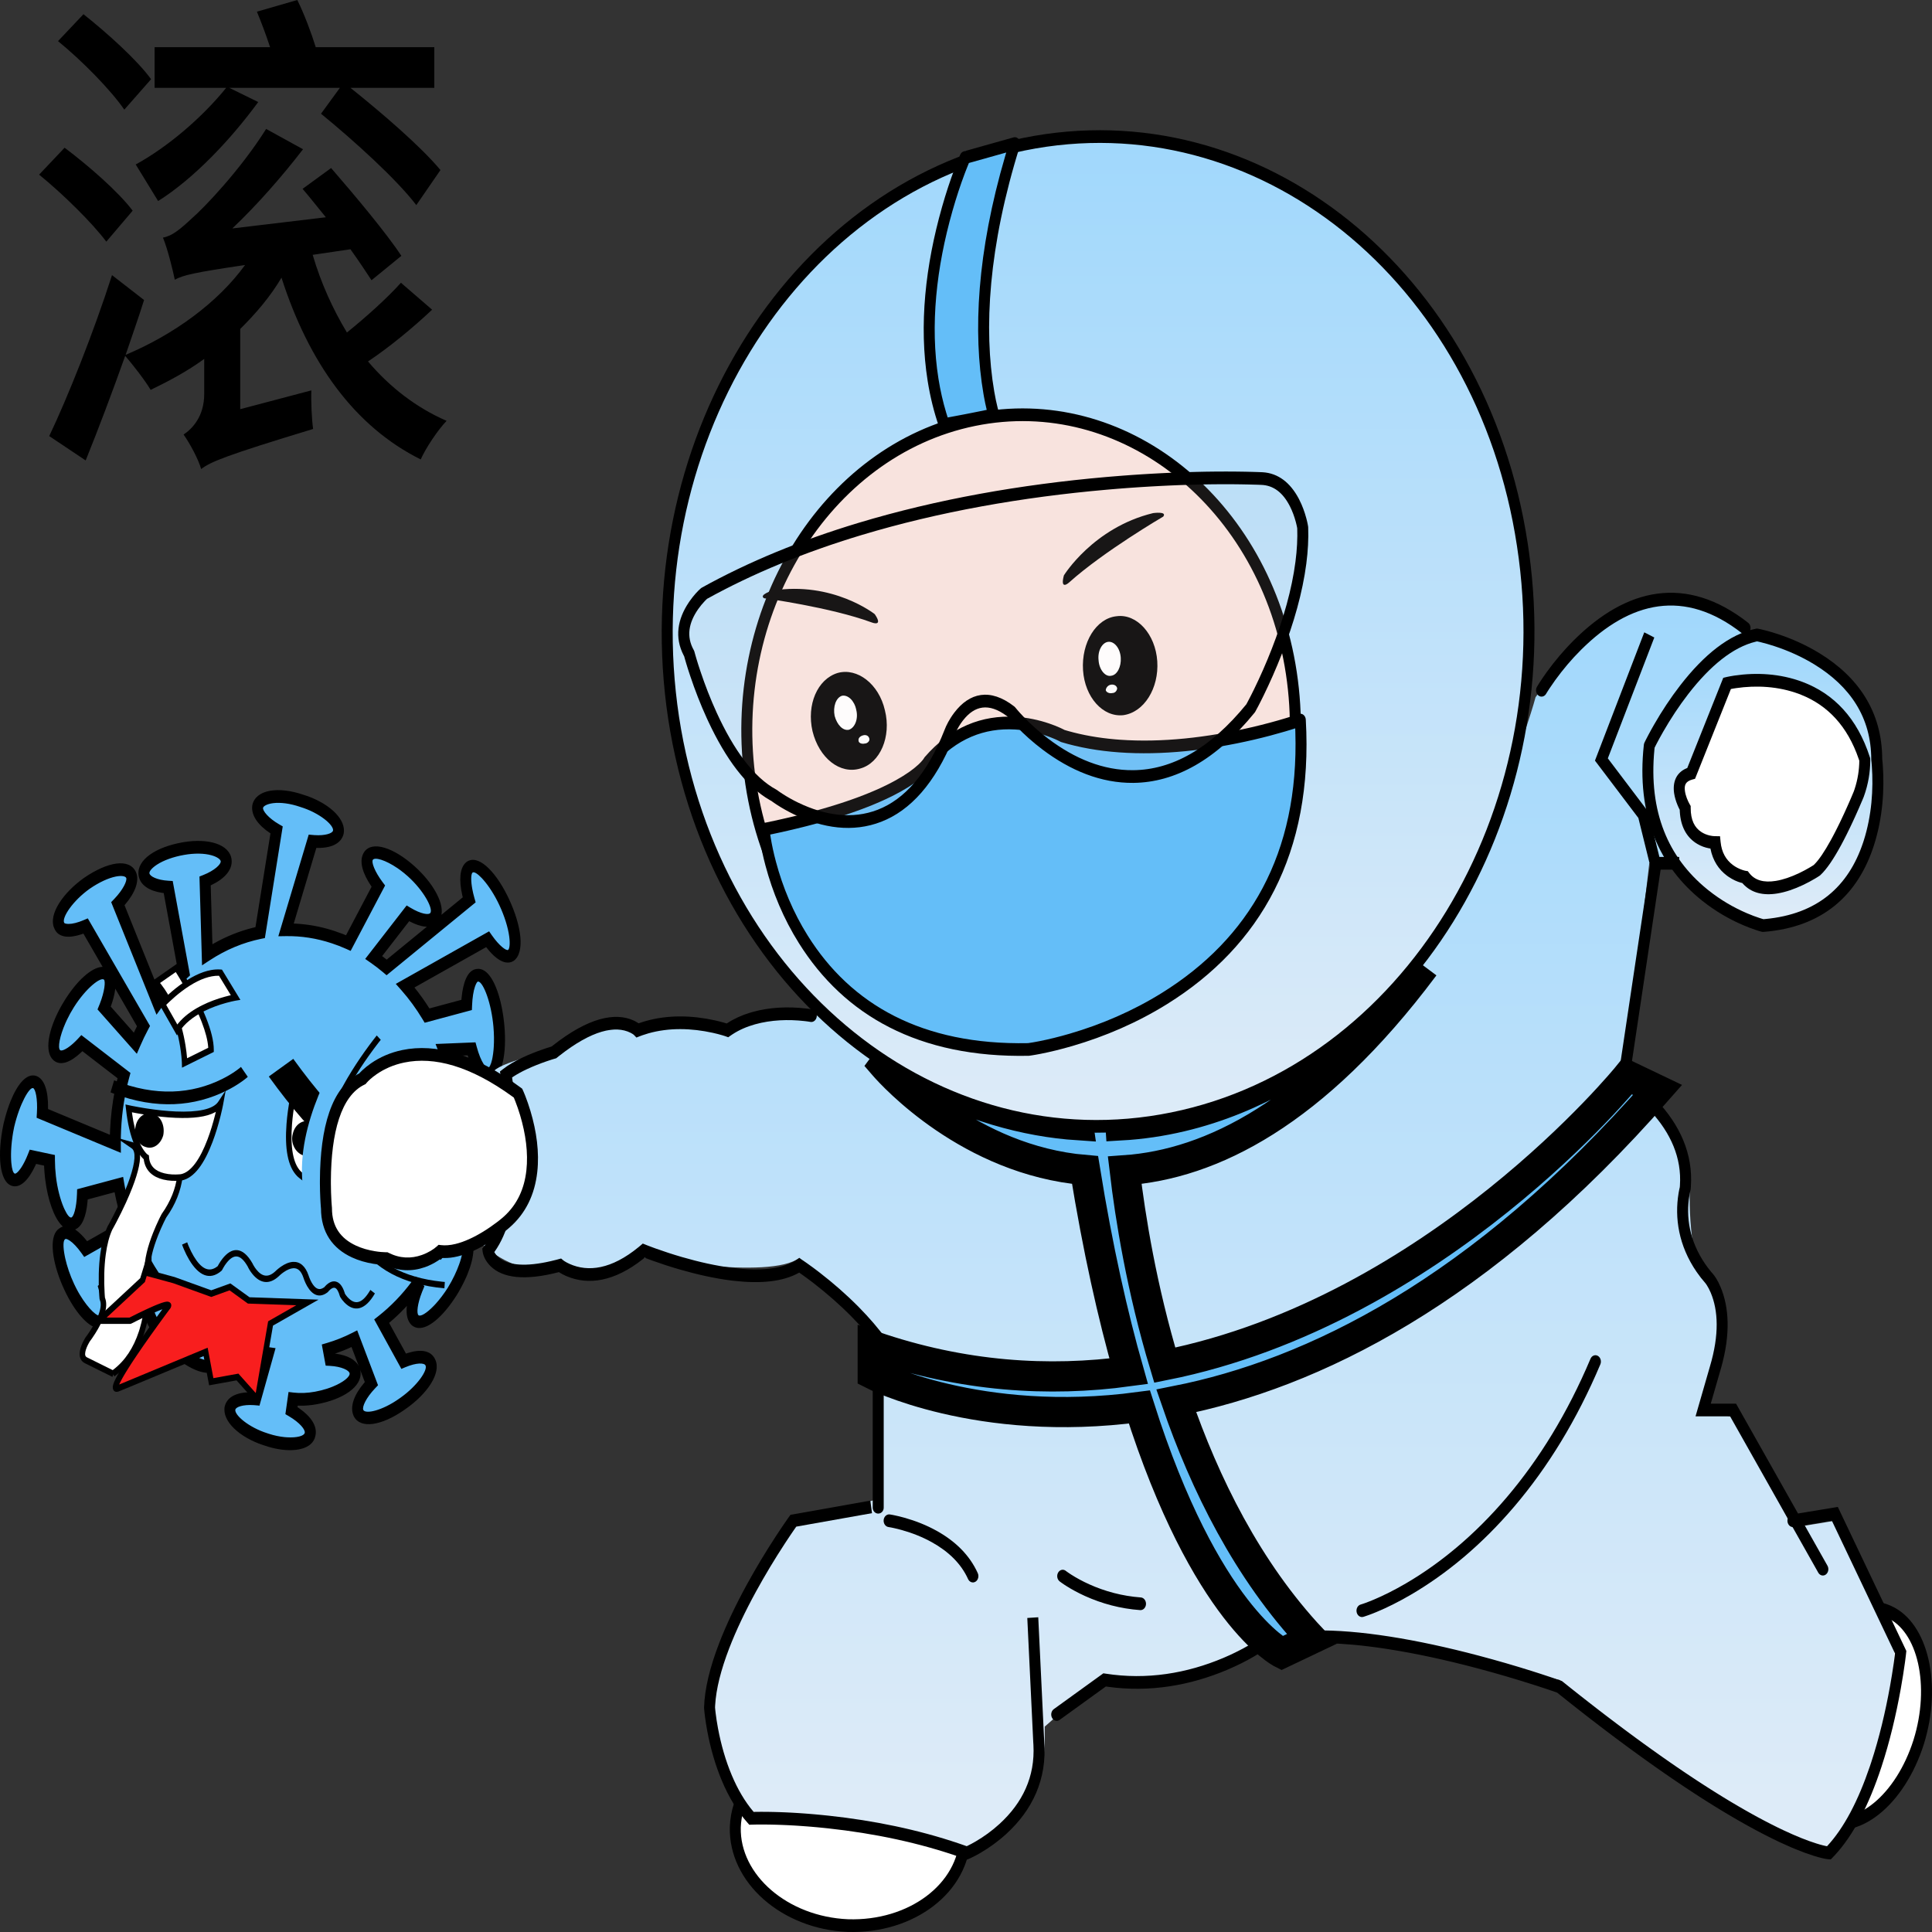 <?xml version="1.0" encoding="UTF-8"?>
<svg width="128px" height="128px" viewBox="0 0 128 128" version="1.1" xmlns="http://www.w3.org/2000/svg" xmlns:xlink="http://www.w3.org/1999/xlink">
    <rect x="0" y="0" width="128" height="128" fill="#333333" stroke="none"/>
    <title>pakai</title>
    <defs>
        <linearGradient x1="50%" y1="0.456%" x2="50%" y2="94.96%" id="linearGradient-1">
            <stop stop-color="#9ED7FC" offset="0%"></stop>
            <stop stop-color="#DDEBF8" offset="100%"></stop>
        </linearGradient>
        <linearGradient x1="50%" y1="0.456%" x2="50%" y2="94.96%" id="linearGradient-2">
            <stop stop-color="#9ED7FC" offset="0%"></stop>
            <stop stop-color="#DDEBF8" offset="100%"></stop>
        </linearGradient>
        <linearGradient x1="50%" y1="0.456%" x2="50%" y2="94.96%" id="linearGradient-3">
            <stop stop-color="#9ED7FC" offset="0%"></stop>
            <stop stop-color="#DDEBF8" offset="100%"></stop>
        </linearGradient>
    </defs>
    <g id="test" stroke="none" stroke-width="1" fill="none" fill-rule="evenodd">
        <g id="pakai" transform="translate(0, -0)">
            <g id="病毒" transform="translate(0, 52.348)">
                <path d="M19.997,0.71 C21.5,1.169 22.543,2.133 22.418,2.775 C22.3,3.263 21.614,3.474 20.705,3.392 L18.953,9.253 C19.981,9.238 21.029,9.395 22.074,9.742 C22.417,9.854 22.752,9.984 23.079,10.131 L25.065,6.36 C24.45,5.538 24.165,4.766 24.402,4.379 C24.737,3.832 26.035,4.288 27.249,5.383 C28.463,6.477 29.174,7.845 28.798,8.393 C28.559,8.783 27.851,8.663 27.025,8.165 L24.759,11.086 C25.054,11.291 25.34,11.512 25.616,11.746 L31.084,7.272 C30.787,6.227 30.778,5.374 31.102,5.115 C31.603,4.748 32.647,5.804 33.399,7.409 C34.15,9.015 34.359,10.575 33.858,10.943 C33.502,11.17 32.895,10.729 32.304,9.88 L26.845,12.954 C27.38,13.559 27.864,14.224 28.294,14.937 L30.914,14.232 C30.959,13.128 31.218,12.334 31.603,12.269 C32.189,12.132 32.817,13.546 33.026,15.37 C33.235,17.195 32.942,18.745 32.356,18.837 C31.965,18.902 31.53,18.213 31.239,17.141 L29.412,17.217 C30.049,18.843 30.435,20.624 30.527,22.468 L33.469,23.174 C33.859,22.163 34.36,21.549 34.776,21.68 C35.319,21.863 35.444,23.469 35.027,25.258 C34.651,27.048 33.9,28.333 33.315,28.149 C32.934,28.02 32.758,27.189 32.833,26.086 L30.464,25.026 C30.401,25.673 30.3,26.322 30.16,26.97 C29.889,28.223 29.489,29.39 28.983,30.456 L29.151,30.585 C29.83,29.823 30.479,29.489 30.807,29.782 C31.268,30.193 30.891,31.698 29.97,33.203 C29.049,34.662 27.96,35.528 27.5,35.118 C27.174,34.795 27.268,33.945 27.678,32.959 L27.562,32.828 C26.887,33.736 26.121,34.526 25.287,35.184 L26.743,37.834 C27.606,37.473 28.308,37.47 28.514,37.923 C28.806,38.519 27.971,39.758 26.635,40.676 C25.341,41.593 24.046,41.869 23.754,41.272 C23.546,40.814 23.911,40.052 24.607,39.32 L23.478,36.346 C22.919,36.631 22.34,36.862 21.748,37.036 L21.875,37.724 C22.795,37.775 23.463,38.1 23.523,38.584 C23.606,39.268 22.434,39.998 20.927,40.272 C20.381,40.371 19.863,40.386 19.42,40.333 L19.31,41.108 C20.143,41.599 20.658,42.205 20.539,42.695 C20.414,43.337 19.078,43.52 17.617,43.016 C16.156,42.557 15.112,41.593 15.237,40.951 C15.355,40.466 16.032,40.254 16.933,40.332 L17.776,37.325 C17.236,37.248 16.695,37.122 16.155,36.946 C15.3,36.662 14.493,36.268 13.743,35.779 L13.664,35.931 C14.294,36.765 14.582,37.554 14.312,37.946 C13.977,38.493 12.721,38.082 11.507,36.942 C10.293,35.848 9.581,34.48 9.916,33.932 C10.155,33.542 10.883,33.662 11.721,34.159 L11.747,34.125 C10.85,33.199 10.079,32.114 9.455,30.916 L6.902,33.014 C7.199,34.072 7.2,34.942 6.845,35.17 C6.386,35.537 5.342,34.527 4.591,32.921 C3.839,31.315 3.631,29.709 4.132,29.388 C4.457,29.128 5.077,29.56 5.678,30.406 L8.542,28.785 C8.25,27.934 8.025,27.046 7.873,26.133 L5.463,26.78 C5.427,27.879 5.18,28.669 4.767,28.733 C4.223,28.824 3.553,27.456 3.343,25.632 C3.299,25.247 3.277,24.875 3.276,24.526 L2.183,24.293 C1.783,25.317 1.265,25.941 0.875,25.809 C0.332,25.626 0.207,24.02 0.583,22.23 C1,20.441 1.752,19.156 2.295,19.339 C2.68,19.47 2.876,20.294 2.808,21.418 L7.64,23.431 C7.631,22.191 7.756,20.929 8.028,19.672 C8.085,19.415 8.147,19.162 8.215,18.913 L5.426,16.764 C4.744,17.504 4.087,17.849 3.762,17.56 C3.302,17.149 3.678,15.599 4.599,14.139 C5.52,12.68 6.651,11.813 7.111,12.224 C7.414,12.52 7.323,13.413 6.901,14.437 L8.963,16.765 C9.131,16.375 9.313,15.998 9.507,15.633 L5.673,9.005 C4.803,9.377 4.101,9.393 3.923,8.97 C3.631,8.373 4.466,7.088 5.76,6.171 C7.096,5.253 8.39,4.978 8.682,5.62 C8.861,6.045 8.509,6.796 7.809,7.525 L10.455,14.097 C10.978,13.359 11.56,12.693 12.189,12.109 L11.146,6.424 C10.242,6.372 9.599,6.048 9.54,5.565 C9.456,4.881 10.586,4.151 12.135,3.878 C13.642,3.604 14.898,3.969 14.982,4.653 C15.042,5.139 14.467,5.671 13.588,6.021 L13.73,10.899 C14.819,10.187 16.003,9.689 17.237,9.438 L18.325,2.638 C17.487,2.153 16.985,1.534 17.074,1.077 C17.241,0.389 18.535,0.206 19.997,0.71 Z" id="形状结合" fill="#64BEF8" fill-rule="nonzero"></path>
                <path d="M16.713,1.035 C16.629,1.674 17.104,2.322 17.889,2.845 L17.919,2.864 L16.925,9.078 L16.701,9.132 C15.838,9.353 14.998,9.691 14.197,10.141 L14.073,10.212 L13.96,6.309 L13.991,6.295 C14.875,5.878 15.425,5.275 15.342,4.594 C15.219,3.588 13.813,3.176 12.185,3.444 L12.079,3.462 C10.343,3.769 9.055,4.605 9.179,5.624 L9.19,5.695 C9.304,6.304 9.894,6.675 10.726,6.803 L10.846,6.819 L11.787,11.946 L11.746,11.986 C11.391,12.332 11.052,12.703 10.731,13.097 L10.546,13.328 L8.249,7.622 L8.285,7.582 C8.944,6.811 9.256,6.023 9.01,5.436 C8.571,4.473 7.1,4.761 5.574,5.809 C4.158,6.813 3.215,8.23 3.58,9.118 L3.634,9.236 C3.9,9.768 4.574,9.83 5.425,9.543 L5.526,9.507 L6.798,11.707 L6.76,11.709 C6.041,11.761 5.1,12.633 4.306,13.891 C4.24,13.995 4.177,14.1 4.116,14.205 L3.998,14.414 C3.198,15.882 2.922,17.342 3.54,17.893 L3.589,17.933 C4.04,18.277 4.684,18.022 5.368,17.381 L5.458,17.294 L7.789,19.09 L7.736,19.305 L7.676,19.567 L7.614,19.862 C7.439,20.749 7.332,21.643 7.293,22.539 L7.282,22.835 L3.183,21.128 L3.184,21.087 C3.202,19.954 2.951,19.123 2.397,18.936 C1.785,18.729 1.165,19.443 0.691,20.628 L0.611,20.836 C0.468,21.225 0.34,21.658 0.232,22.121 C-0.192,24.139 -0.048,25.935 0.773,26.213 L0.83,26.229 C1.366,26.362 1.901,25.815 2.335,24.887 L2.391,24.764 L2.921,24.877 L2.925,24.983 C2.936,25.214 2.956,25.45 2.983,25.687 L2.998,25.812 C3.169,27.166 3.581,28.323 4.098,28.852 L4.164,28.915 L4.132,28.925 C4.06,28.951 3.991,28.989 3.925,29.042 C3.271,29.459 3.39,30.951 4.023,32.548 L4.117,32.777 C4.166,32.891 4.217,33.006 4.271,33.121 C4.442,33.487 4.629,33.828 4.824,34.134 L4.941,34.313 C5.672,35.391 6.495,35.96 7.052,35.515 L7.101,35.482 C7.523,35.16 7.582,34.359 7.363,33.347 L7.325,33.181 L9.351,31.517 L9.41,31.623 C9.73,32.186 10.081,32.721 10.462,33.223 L10.506,33.278 L10.482,33.277 C10.106,33.26 9.804,33.387 9.619,33.689 C9.13,34.489 9.9,35.99 11.196,37.194 L11.284,37.274 C12.59,38.501 14.026,39.017 14.574,38.241 L14.645,38.133 C14.845,37.794 14.824,37.345 14.629,36.839 L14.586,36.736 L14.664,36.775 C15.115,37 15.579,37.192 16.055,37.35 L16.293,37.425 C16.611,37.52 16.93,37.599 17.25,37.661 L17.297,37.669 L16.672,39.897 L16.653,39.896 C15.723,39.878 15.048,40.173 14.887,40.837 C14.697,41.809 15.872,42.873 17.418,43.388 L17.522,43.421 C17.693,43.481 17.864,43.531 18.032,43.574 L18.234,43.62 C19.568,43.904 20.727,43.642 20.894,42.787 L20.908,42.719 C21.016,42.11 20.588,41.491 19.832,40.962 L19.711,40.88 L19.725,40.778 L19.89,40.783 C20.24,40.787 20.609,40.755 20.983,40.687 C22.701,40.375 24.007,39.537 23.883,38.525 L23.872,38.456 L23.858,38.395 L24.171,39.219 L24.133,39.263 C23.46,40.056 23.154,40.857 23.432,41.468 C23.87,42.361 25.3,42.084 26.732,41.099 L26.825,41.034 C28.308,40.016 29.266,38.606 28.83,37.715 L28.799,37.653 C28.508,37.109 27.84,37.028 27.002,37.297 L26.897,37.331 L25.779,35.296 L25.885,35.207 C26.209,34.929 26.521,34.632 26.819,34.316 L26.957,34.168 L26.95,34.228 C26.9,34.749 26.994,35.171 27.263,35.437 C27.812,35.927 28.666,35.474 29.506,34.49 L29.646,34.321 L29.786,34.142 L29.924,33.955 C30.039,33.795 30.152,33.627 30.264,33.45 C30.308,33.378 30.351,33.306 30.393,33.234 L30.515,33.018 C30.653,32.767 30.777,32.518 30.884,32.275 L30.972,32.067 C31.447,30.902 31.528,29.893 31.029,29.449 L30.979,29.408 C30.675,29.175 30.286,29.212 29.861,29.455 L29.798,29.493 L29.857,29.335 C30.124,28.61 30.344,27.853 30.513,27.071 L30.581,26.741 C30.646,26.409 30.701,26.076 30.747,25.742 L30.763,25.61 L32.455,26.368 L32.454,26.413 C32.427,27.543 32.662,28.366 33.213,28.553 C34.042,28.813 34.849,27.548 35.296,25.729 L35.353,25.483 C35.362,25.441 35.371,25.4 35.38,25.358 C35.841,23.383 35.709,21.557 34.878,21.276 L34.819,21.26 C34.264,21.132 33.739,21.663 33.313,22.584 L33.264,22.695 L30.87,22.121 L30.853,21.882 C30.738,20.481 30.457,19.111 30.023,17.813 L29.955,17.615 L30.981,17.573 L30.991,17.603 C31.336,18.683 31.829,19.35 32.408,19.253 C33.192,19.131 33.544,17.72 33.442,15.958 L33.425,15.704 L33.401,15.446 L33.371,15.189 L33.337,14.94 C33.319,14.816 33.299,14.695 33.278,14.577 L33.232,14.343 C32.916,12.805 32.31,11.736 31.585,11.847 L31.475,11.869 C30.98,11.998 30.685,12.712 30.583,13.737 L30.569,13.893 L28.449,14.464 L28.442,14.453 C28.138,13.969 27.809,13.509 27.458,13.076 L32.209,10.401 L32.22,10.416 C32.865,11.247 33.521,11.639 34.034,11.31 C34.789,10.758 34.559,9.005 33.718,7.209 L33.613,6.99 C32.771,5.298 31.645,4.22 30.908,4.76 L30.859,4.802 C30.454,5.179 30.406,5.962 30.621,6.939 L30.659,7.103 L29.247,8.26 L29.252,8.233 C29.391,7.384 28.636,6.1 27.472,5.051 C26.106,3.819 24.619,3.296 24.105,4.137 L24.072,4.195 C23.791,4.734 24.022,5.51 24.589,6.352 L24.62,6.397 L22.925,9.616 L22.697,9.524 C22.524,9.457 22.349,9.395 22.173,9.337 L21.945,9.264 C21.184,9.032 20.414,8.893 19.642,8.848 L19.461,8.839 L20.959,3.828 L20.986,3.829 C21.924,3.851 22.606,3.557 22.768,2.889 C22.947,1.974 21.92,0.986 20.497,0.443 L20.295,0.371 C20.261,0.359 20.227,0.348 20.193,0.336 L20.101,0.308 C18.479,-0.253 16.971,-0.056 16.724,0.964 L16.713,1.035 Z M19.893,1.113 L19.904,1.117 C21.19,1.51 22.132,2.332 22.064,2.683 C22.019,2.863 21.555,3.03 20.825,2.98 L20.453,2.948 L18.44,9.681 L18.957,9.673 C19.966,9.659 20.978,9.816 21.974,10.146 C22.305,10.254 22.629,10.38 22.947,10.523 L23.231,10.651 L25.514,6.317 L25.34,6.085 C24.81,5.376 24.604,4.777 24.699,4.622 C24.821,4.423 25.529,4.62 26.341,5.174 L26.51,5.294 C26.68,5.419 26.853,5.559 27.025,5.714 C27.546,6.184 27.957,6.703 28.22,7.145 L28.302,7.289 C28.519,7.688 28.6,8.004 28.513,8.131 C28.417,8.288 27.893,8.214 27.193,7.792 L26.942,7.641 L24.195,11.184 L24.572,11.446 C24.856,11.644 25.133,11.857 25.401,12.085 L25.612,12.265 L31.513,7.435 L31.429,7.14 C31.37,6.933 31.325,6.738 31.292,6.558 L31.263,6.385 C31.187,5.881 31.217,5.535 31.309,5.461 C31.406,5.39 31.638,5.53 31.924,5.833 L32.027,5.947 C32.36,6.327 32.749,6.904 33.079,7.61 C33.427,8.353 33.659,9.102 33.738,9.704 C33.805,10.211 33.75,10.524 33.663,10.587 C33.551,10.658 33.089,10.336 32.587,9.616 L32.405,9.355 L26.222,12.837 L26.591,13.254 C27.107,13.838 27.577,14.483 27.995,15.177 L28.136,15.411 L31.264,14.57 L31.277,14.252 C31.298,13.746 31.366,13.315 31.469,13.016 C31.547,12.788 31.624,12.691 31.655,12.685 C31.939,12.62 32.48,13.812 32.666,15.426 L32.691,15.672 C32.734,16.158 32.738,16.614 32.713,17.009 L32.699,17.201 C32.682,17.388 32.659,17.559 32.631,17.709 L32.602,17.853 C32.524,18.194 32.418,18.403 32.308,18.42 C32.272,18.426 32.178,18.358 32.05,18.162 C31.883,17.905 31.719,17.505 31.586,17.015 L31.503,16.71 L28.857,16.819 L29.081,17.39 C29.705,18.986 30.075,20.718 30.164,22.492 L30.18,22.814 L33.682,23.654 L33.801,23.345 C34.135,22.48 34.518,22.034 34.681,22.085 C34.793,22.123 34.876,22.413 34.903,22.857 L34.911,23.02 C34.914,23.133 34.914,23.254 34.911,23.381 L34.903,23.577 C34.901,23.611 34.899,23.644 34.897,23.679 L34.88,23.888 C34.848,24.243 34.79,24.63 34.703,25.029 L34.676,25.149 C34.594,25.536 34.495,25.894 34.386,26.212 L34.313,26.418 C33.99,27.286 33.612,27.807 33.41,27.743 C33.328,27.716 33.242,27.463 33.202,27.054 L33.19,26.893 C33.176,26.669 33.176,26.408 33.195,26.119 L33.216,25.807 L30.157,24.437 L30.103,24.978 C30.041,25.612 29.942,26.243 29.807,26.868 C29.548,28.068 29.163,29.203 28.664,30.254 L28.503,30.593 L29.194,31.123 L29.404,30.887 C29.976,30.245 30.462,30.005 30.585,30.115 C30.708,30.225 30.671,30.657 30.481,31.241 L30.419,31.421 C30.255,31.881 30.005,32.418 29.673,32.96 C29.41,33.377 29.134,33.735 28.875,34.022 L28.746,34.16 C28.261,34.665 27.852,34.901 27.722,34.785 C27.595,34.659 27.646,34.046 27.966,33.238 L28.118,32.869 L27.539,32.214 L27.286,32.554 C26.636,33.429 25.894,34.196 25.082,34.837 L24.791,35.066 L26.592,38.344 L26.866,38.229 C27.605,37.921 28.11,37.938 28.192,38.118 C28.344,38.43 27.659,39.452 26.543,40.248 L26.449,40.314 C25.309,41.123 24.211,41.352 24.071,41.065 C23.979,40.863 24.245,40.269 24.852,39.631 L25.045,39.428 L23.664,35.791 L23.331,35.961 C22.789,36.237 22.23,36.461 21.659,36.628 L21.32,36.728 L21.577,38.129 L21.857,38.144 C22.638,38.187 23.138,38.443 23.163,38.643 C23.19,38.87 22.748,39.232 22.044,39.519 L21.87,39.586 L21.686,39.65 C21.436,39.732 21.161,39.803 20.871,39.856 C20.37,39.947 19.882,39.966 19.457,39.915 L19.117,39.874 L18.908,41.344 L19.145,41.483 C19.868,41.909 20.239,42.376 20.189,42.581 C20.149,42.787 19.673,42.918 19.014,42.877 L18.845,42.864 C18.53,42.832 18.18,42.762 17.82,42.646 L17.721,42.613 C16.457,42.216 15.524,41.391 15.592,41.043 C15.636,40.865 16.093,40.699 16.814,40.745 L17.191,40.776 L18.257,36.971 L17.821,36.908 C17.295,36.833 16.772,36.71 16.254,36.541 C15.438,36.271 14.657,35.892 13.922,35.413 L13.614,35.212 L13.215,35.976 L13.39,36.207 C13.935,36.929 14.135,37.528 14.028,37.684 C13.858,37.961 12.837,37.615 11.823,36.696 L11.736,36.616 C10.667,35.651 10.039,34.459 10.213,34.175 C10.269,34.084 10.521,34.085 10.888,34.214 L11.022,34.265 C11.161,34.322 11.312,34.395 11.473,34.486 L11.804,34.681 L12.261,34.093 L11.989,33.812 C11.124,32.919 10.375,31.869 9.766,30.7 L9.564,30.311 L6.474,32.85 L6.556,33.144 C6.811,34.051 6.798,34.719 6.669,34.802 C6.488,34.945 5.869,34.394 5.297,33.446 L5.183,33.251 C5.09,33.084 4.998,32.907 4.911,32.721 C4.632,32.126 4.439,31.534 4.326,31.036 L4.288,30.854 C4.172,30.263 4.182,29.837 4.308,29.756 C4.34,29.733 4.349,29.731 4.379,29.735 C4.439,29.744 4.522,29.78 4.62,29.846 C4.85,30.001 5.125,30.289 5.397,30.673 L5.58,30.93 L9.005,28.991 L8.88,28.63 C8.595,27.8 8.377,26.937 8.23,26.054 L8.158,25.625 L5.11,26.443 L5.1,26.764 C5.068,27.712 4.869,28.293 4.718,28.316 C4.607,28.335 4.442,28.13 4.274,27.769 L4.211,27.627 C4.001,27.129 3.798,26.401 3.704,25.577 C3.662,25.216 3.641,24.861 3.64,24.524 L3.638,24.175 L1.969,23.82 L1.852,24.119 C1.709,24.484 1.555,24.779 1.415,24.994 L1.339,25.103 C1.18,25.323 1.046,25.429 0.977,25.406 C0.87,25.369 0.788,25.112 0.752,24.711 L0.74,24.554 C0.735,24.473 0.732,24.387 0.731,24.296 L0.731,24.11 L0.736,23.913 C0.738,23.88 0.739,23.846 0.741,23.812 L0.754,23.601 C0.757,23.566 0.76,23.53 0.763,23.493 L0.785,23.272 C0.798,23.159 0.812,23.044 0.83,22.927 L0.867,22.691 C0.888,22.572 0.911,22.451 0.936,22.329 C1.302,20.763 1.952,19.661 2.193,19.743 C2.346,19.795 2.503,20.438 2.445,21.389 L2.426,21.706 L8.008,24.031 L8.004,23.428 C7.995,22.205 8.12,20.979 8.381,19.774 C8.435,19.528 8.496,19.282 8.562,19.039 L8.644,18.738 L5.388,16.229 L5.177,16.458 C5.061,16.583 4.948,16.694 4.841,16.789 L4.716,16.896 C4.349,17.196 4.068,17.301 3.984,17.227 C3.816,17.076 3.946,16.317 4.343,15.418 L4.436,15.217 C4.565,14.945 4.718,14.664 4.893,14.387 C5.702,13.105 6.673,12.364 6.889,12.557 C6.997,12.663 6.936,13.333 6.611,14.16 L6.461,14.528 L9.066,17.469 L9.289,16.952 C9.451,16.576 9.627,16.209 9.817,15.854 L9.939,15.624 L5.816,8.496 L5.547,8.611 C5.151,8.78 4.799,8.867 4.541,8.865 C4.35,8.863 4.265,8.821 4.25,8.786 C4.086,8.448 4.815,7.334 5.95,6.529 C6.566,6.106 7.184,5.821 7.673,5.725 C8.081,5.645 8.312,5.708 8.361,5.816 C8.436,5.996 8.161,6.593 7.566,7.213 L7.366,7.421 L10.369,14.88 L10.736,14.363 C11.241,13.651 11.805,13.005 12.417,12.436 L12.591,12.274 L11.443,6.021 L11.164,6.004 C10.402,5.96 9.924,5.709 9.9,5.506 C9.885,5.391 10.041,5.169 10.403,4.934 C10.839,4.651 11.474,4.42 12.19,4.293 C12.877,4.169 13.526,4.181 14.007,4.315 C14.404,4.425 14.607,4.593 14.622,4.712 C14.647,4.912 14.218,5.326 13.47,5.623 L13.215,5.724 L13.386,11.607 L13.909,11.265 C14.97,10.571 16.115,10.093 17.3,9.852 L17.549,9.802 L18.732,2.403 L18.487,2.262 C17.782,1.854 17.391,1.367 17.429,1.17 C17.456,1.06 17.681,0.918 18.091,0.864 C18.585,0.8 19.229,0.884 19.893,1.113 Z M23.288,36.893 L23.768,38.157 L23.759,38.139 C23.523,37.711 22.988,37.445 22.289,37.344 L22.193,37.33 L22.357,37.275 C22.616,37.184 22.871,37.082 23.124,36.97 L23.288,36.893 Z M7.593,26.64 L7.631,26.833 C7.736,27.346 7.864,27.853 8.014,28.349 L8.085,28.576 L5.77,29.886 L5.761,29.874 C5.518,29.566 5.273,29.319 5.035,29.149 L4.973,29.107 L4.992,29.1 C5.449,28.904 5.708,28.232 5.797,27.279 L5.81,27.118 L7.593,26.64 Z M7.636,13.154 L9.076,15.645 L9.05,15.697 C9.001,15.793 8.953,15.89 8.907,15.987 L8.868,16.07 L7.336,14.341 L7.36,14.276 C7.494,13.902 7.585,13.546 7.628,13.224 L7.636,13.154 Z M25.317,10.996 L27.111,8.682 L27.133,8.694 C27.518,8.896 27.877,9.019 28.187,9.044 L28.282,9.049 L25.618,11.23 C25.543,11.169 25.469,11.111 25.396,11.055 L25.317,10.996 Z" id="形状结合备份" fill="#000000" fill-rule="nonzero"></path>
                <path d="M12.063,30.11 L12.402,29.957 L12.444,30.072 L12.487,30.181 C12.496,30.201 12.504,30.222 12.514,30.243 C12.606,30.461 12.714,30.679 12.835,30.881 C13.324,31.699 13.839,31.993 14.4,31.555 L14.427,31.532 L14.471,31.45 L14.495,31.407 C14.566,31.284 14.648,31.16 14.739,31.044 C15.349,30.267 16.073,30.205 16.727,31.353 L16.758,31.416 L16.792,31.479 C16.848,31.577 16.913,31.676 16.987,31.768 C17.356,32.225 17.76,32.326 18.235,31.885 L18.278,31.844 L18.342,31.785 C18.424,31.713 18.514,31.641 18.612,31.573 C18.88,31.387 19.151,31.269 19.414,31.255 C19.866,31.231 20.229,31.52 20.445,32.157 L20.469,32.229 L20.496,32.301 C20.539,32.413 20.592,32.525 20.651,32.629 C20.886,33.034 21.139,33.171 21.456,32.954 L21.487,32.931 L21.494,32.922 C21.523,32.886 21.561,32.844 21.607,32.8 L21.656,32.756 C21.866,32.574 22.092,32.491 22.321,32.583 C22.538,32.671 22.709,32.909 22.834,33.299 L22.852,33.362 L22.86,33.376 C22.896,33.433 22.95,33.508 23.02,33.587 L23.065,33.634 C23.502,34.086 23.959,34.062 24.486,33.199 L24.537,33.112 L24.839,33.346 C24.163,34.515 23.433,34.577 22.823,33.948 C22.707,33.828 22.619,33.709 22.562,33.616 L22.536,33.571 L22.516,33.523 C22.422,33.189 22.311,33.025 22.201,32.98 C22.111,32.944 21.997,32.986 21.873,33.093 C21.837,33.124 21.806,33.156 21.782,33.183 L21.744,33.229 L21.708,33.266 C21.167,33.689 20.695,33.458 20.349,32.863 C20.277,32.738 20.216,32.606 20.164,32.474 L20.132,32.388 L20.11,32.323 C20.107,32.315 20.105,32.308 20.103,32.302 C19.946,31.837 19.723,31.66 19.431,31.675 C19.238,31.686 19.02,31.78 18.799,31.934 C18.714,31.993 18.634,32.056 18.563,32.119 L18.488,32.189 C18.481,32.195 18.475,32.201 18.47,32.206 C17.819,32.81 17.208,32.658 16.721,32.055 C16.568,31.865 16.461,31.676 16.413,31.565 C15.917,30.695 15.474,30.734 15.008,31.326 C14.93,31.425 14.86,31.532 14.799,31.639 L14.746,31.736 L14.725,31.777 L14.674,31.846 C13.881,32.531 13.143,32.135 12.536,31.12 C12.404,30.9 12.287,30.664 12.187,30.429 L12.133,30.298 C12.125,30.278 12.118,30.259 12.111,30.241 L12.076,30.147 L12.063,30.11 Z" id="形状-783" fill="#000000" fill-rule="nonzero"></path>
                <g id="右眼" transform="translate(18.619, 18.389)">
                    <path d="M6.111,5.209 C4.736,7.4 3.737,7.308 3.737,7.308 C2.945,8.678 1.195,7.035 1.195,7.035 C-0.179,5.665 0.945,1.237 0.945,1.237 C1.195,3.063 6.111,5.209 6.111,5.209 L6.111,5.209 Z" id="形状-781" fill="#FFFFFF" fill-rule="nonzero"></path>
                    <path d="M1.125,1.204 L0.997,0.272 L0.751,1.259 L0.696,1.503 L0.655,1.696 L0.612,1.912 C0.605,1.949 0.598,1.988 0.591,2.027 C0.487,2.586 0.407,3.158 0.364,3.719 C0.241,5.324 0.432,6.552 1.077,7.194 L1.127,7.24 L1.239,7.334 C1.362,7.434 1.497,7.534 1.641,7.628 C1.977,7.845 2.312,7.994 2.632,8.045 L2.713,8.056 C3.143,8.101 3.515,7.952 3.789,7.577 L3.832,7.514 L3.889,7.507 C4.095,7.474 4.348,7.372 4.642,7.171 C5.156,6.819 5.699,6.223 6.258,5.332 L6.398,5.109 L6.051,4.956 L5.848,4.863 L5.499,4.695 C5.458,4.675 5.416,4.654 5.374,4.634 C4.772,4.335 4.17,4.007 3.609,3.662 C2.571,3.023 1.796,2.397 1.399,1.826 C1.242,1.602 1.151,1.393 1.125,1.204 Z M0.989,1.89 L0.998,1.905 C1.033,1.967 1.072,2.028 1.115,2.09 C1.551,2.717 2.36,3.369 3.438,4.033 C4.009,4.384 4.62,4.717 5.231,5.02 L5.48,5.142 L5.712,5.252 C5.75,5.27 5.787,5.287 5.823,5.303 L5.777,5.372 C5.314,6.06 4.87,6.526 4.457,6.809 C4.182,6.997 3.962,7.079 3.805,7.096 L3.751,7.099 L3.645,7.089 L3.585,7.192 C3.372,7.562 3.071,7.691 2.681,7.629 C2.413,7.586 2.119,7.454 1.819,7.261 C1.686,7.175 1.561,7.083 1.449,6.991 L1.327,6.887 C1.321,6.881 1.315,6.876 1.31,6.871 C0.786,6.35 0.613,5.237 0.727,3.756 C0.768,3.214 0.846,2.658 0.946,2.115 L0.989,1.89 Z" id="形状-781备份" fill="#000000" fill-rule="nonzero"></path>
                    <path d="M1.904,3.565 C2.403,3.748 2.695,4.387 2.57,4.98 C2.445,5.574 1.945,5.939 1.445,5.802 C0.945,5.619 0.612,4.98 0.779,4.387 C0.904,3.794 1.404,3.428 1.904,3.565 Z" id="椭圆-533" fill="#000000" fill-rule="nonzero"></path>
                    <path d="M0,0 C3.027,4.192 5.502,6.277 7.426,6.254" id="路径-2" stroke="#000000" stroke-width="2"></path>
                </g>
                <g id="左眼" transform="translate(5.276, 18.338)" fill-rule="nonzero">
                    <path d="M6.623,6.081 C6.623,6.081 7.04,7.815 5.582,9.87 C5.582,9.87 4.332,12.198 4.499,13.658 C4.499,13.658 5.04,18.315 2.208,20.323 C2.208,20.323 2.666,20.551 0.458,19.456 C-0.209,19.182 0.541,18.041 0.541,18.041 C0.541,18.041 1.916,16.26 1.499,15.347 C1.499,15.347 1.208,12.426 1.999,10.691 C1.999,10.691 4.665,5.989 3.541,5.213 L6.623,6.081 Z" id="形状-782" fill="#FFFFFF"></path>
                    <path d="M6.772,5.906 L2.412,4.68 L3.447,5.394 C3.737,5.594 3.688,6.296 3.334,7.343 L3.253,7.573 L3.164,7.813 C3.043,8.126 2.903,8.456 2.748,8.796 C2.6,9.119 2.444,9.44 2.286,9.751 L2.073,10.16 L1.971,10.351 L1.847,10.576 C1.616,11.081 1.464,11.678 1.372,12.36 C1.254,13.233 1.242,14.157 1.292,15.007 L1.3,15.142 L1.316,15.339 C1.317,15.351 1.318,15.362 1.319,15.372 L1.339,15.446 C1.434,15.654 1.41,15.965 1.274,16.353 C1.189,16.599 1.063,16.863 0.907,17.136 C0.824,17.281 0.737,17.422 0.649,17.555 L0.52,17.744 L0.394,17.917 L0.354,17.982 L0.321,18.038 C0.181,18.284 0.07,18.542 0.023,18.789 C-0.049,19.164 0.046,19.476 0.34,19.627 L0.386,19.649 L2.173,20.535 L2.231,20.367 L2.303,20.502 C3.275,19.813 3.93,18.785 4.316,17.513 C4.687,16.289 4.774,15.007 4.701,13.89 L4.682,13.658 L4.679,13.63 C4.641,13.293 4.684,12.876 4.798,12.397 C4.891,12.008 5.028,11.591 5.198,11.163 C5.316,10.864 5.443,10.578 5.569,10.314 L5.681,10.088 L5.736,9.98 C6.362,9.102 6.707,8.189 6.82,7.309 C6.886,6.798 6.867,6.386 6.815,6.103 L6.799,6.027 L6.772,5.906 Z M3.965,5.549 L6.469,6.254 C6.505,6.491 6.515,6.829 6.461,7.247 C6.357,8.053 6.039,8.894 5.441,9.736 L5.387,9.836 L5.324,9.96 L5.251,10.11 C5.12,10.383 4.99,10.679 4.867,10.988 C4.69,11.435 4.546,11.872 4.448,12.285 C4.334,12.76 4.283,13.189 4.308,13.563 L4.327,13.776 L4.338,13.922 C4.408,14.986 4.325,16.213 3.973,17.373 L3.925,17.527 C3.576,18.591 3.022,19.455 2.228,20.059 L2.19,20.087 L0.519,19.258 C0.375,19.199 0.338,19.09 0.378,18.879 C0.413,18.693 0.507,18.476 0.624,18.271 L0.654,18.219 C0.667,18.198 0.676,18.183 0.685,18.169 L0.734,18.104 L0.813,17.994 L0.844,17.949 C0.969,17.768 1.094,17.572 1.211,17.368 C1.378,17.073 1.516,16.785 1.611,16.511 L1.644,16.413 C1.777,15.994 1.802,15.624 1.689,15.319 L1.677,15.29 L1.663,15.107 L1.655,14.978 C1.606,14.157 1.618,13.262 1.731,12.425 C1.817,11.785 1.958,11.231 2.16,10.789 L2.197,10.724 L2.33,10.48 L2.439,10.275 C2.654,9.866 2.868,9.432 3.069,8.992 C3.228,8.644 3.371,8.306 3.496,7.984 C3.901,6.933 4.088,6.111 3.971,5.573 L3.965,5.549 Z" id="形状-782备份" fill="#000000"></path>
                    <path d="M9.331,2.429 C9.331,2.429 8.498,6.948 6.748,7.313 C6.748,7.313 4.54,7.633 4.415,5.989 C4.415,5.989 3.541,5.442 3.249,2.748 C3.249,2.748 8.373,3.89 9.331,2.429 L9.331,2.429 Z" id="形状-781" fill="#FFFFFF"></path>
                    <path d="M9.679,1.551 L9.186,2.302 C8.856,2.806 7.837,3.014 6.373,2.952 C5.761,2.926 5.104,2.855 4.439,2.752 L4.261,2.724 L3.921,2.666 L3.483,2.584 L3.283,2.542 L3.037,2.487 L3.069,2.774 C3.176,3.766 3.368,4.548 3.622,5.146 L3.67,5.254 C3.86,5.673 4.053,5.939 4.215,6.086 L4.245,6.112 L4.255,6.182 C4.371,6.885 4.846,7.293 5.542,7.462 C5.909,7.551 6.294,7.565 6.643,7.535 L6.771,7.522 C7.597,7.35 8.26,6.413 8.807,4.967 C9.014,4.421 9.189,3.837 9.335,3.254 C9.373,3.101 9.407,2.956 9.437,2.821 L9.497,2.537 L9.679,1.551 Z M8.977,3.001 L9.025,2.973 L8.985,3.138 C8.844,3.704 8.674,4.271 8.474,4.799 C7.972,6.126 7.375,6.969 6.716,7.106 L6.617,7.116 C6.299,7.143 5.945,7.13 5.616,7.05 C5.005,6.902 4.642,6.563 4.597,5.971 L4.588,5.858 L4.502,5.805 L4.475,5.784 C4.463,5.774 4.45,5.762 4.434,5.746 L4.381,5.689 C4.371,5.678 4.36,5.665 4.35,5.653 C4.215,5.491 4.078,5.264 3.949,4.96 L3.902,4.847 C3.72,4.384 3.573,3.803 3.475,3.09 L3.464,3.006 L3.701,3.052 L4.036,3.111 C4.151,3.131 4.269,3.15 4.391,3.169 C5.066,3.273 5.734,3.345 6.36,3.372 C7.513,3.421 8.409,3.316 8.977,3.001 Z" id="形状-781备份-2" fill="#000000"></path>
                    <path d="M4.874,3.114 C5.374,3.251 5.665,3.89 5.54,4.529 C5.374,5.122 4.874,5.487 4.374,5.305 C3.874,5.168 3.582,4.529 3.707,3.935 C3.832,3.296 4.374,2.931 4.874,3.114 L4.874,3.114 Z" id="椭圆-533" fill="#000000"></path>
                    <path d="M10.688,0 L11.141,0.658 L11.078,0.713 L10.995,0.781 L10.89,0.862 C10.852,0.891 10.81,0.922 10.765,0.954 C10.47,1.166 10.125,1.376 9.731,1.572 C7.626,2.62 5.097,2.848 2.238,1.76 L2.047,1.685 L2.285,0.89 C5.041,1.991 7.45,1.792 9.443,0.8 C9.803,0.621 10.117,0.43 10.382,0.24 L10.489,0.161 L10.611,0.066 L10.688,0 Z" id="形状-780" fill="#000000"></path>
                </g>
                <g id="补钉" transform="translate(10.022, 11.497)" fill-rule="nonzero">
                    <path d="M0.294,1.236 L1.669,0.277 C1.669,0.277 3.96,3.747 3.96,5.71 L2.21,6.577 C2.21,6.577 2.127,3.336 0.294,1.236 L0.294,1.236 Z" id="形状-784" fill="#FFFFFF"></path>
                    <path d="M1.714,0 L0,1.195 L0.166,1.385 C0.597,1.879 0.952,2.466 1.237,3.125 C1.563,3.882 1.782,4.694 1.913,5.507 C1.95,5.735 1.977,5.949 1.997,6.147 L2.015,6.359 L2.027,6.554 L2.036,6.892 L4.142,5.848 L4.142,5.71 C4.142,5.123 3.957,4.399 3.622,3.562 C3.442,3.112 3.222,2.638 2.97,2.15 C2.717,1.658 2.446,1.179 2.176,0.73 L2.106,0.615 L1.975,0.403 L1.813,0.15 L1.714,0 Z M0.582,1.28 L1.621,0.556 L1.743,0.75 L1.877,0.97 C2.144,1.411 2.41,1.883 2.658,2.365 C2.903,2.841 3.117,3.303 3.292,3.739 L3.349,3.885 C3.59,4.512 3.735,5.062 3.77,5.51 L3.774,5.573 L2.373,6.267 L2.372,6.252 C2.351,6.004 2.318,5.727 2.27,5.43 C2.134,4.581 1.905,3.732 1.562,2.937 L1.478,2.749 C1.248,2.25 0.978,1.793 0.665,1.384 L0.582,1.28 Z" id="形状-784备份" fill="#000000"></path>
                    <path d="M0.752,2.697 C0.752,2.697 2.793,0.46 4.585,0.597 L5.584,2.24 C5.584,2.24 2.793,2.697 1.71,4.386 L0.752,2.697 Z" id="形状-785-拷贝" fill="#FFFFFF"></path>
                    <path d="M4.597,0.387 C4.393,0.371 4.182,0.384 3.965,0.423 C3.281,0.546 2.559,0.92 1.833,1.468 C1.521,1.702 1.228,1.954 0.964,2.205 L0.897,2.27 L0.773,2.392 L0.627,2.544 L0.517,2.665 L1.701,4.753 L1.856,4.511 C2.206,3.965 2.777,3.511 3.508,3.145 C3.967,2.916 4.461,2.736 4.955,2.6 C5.085,2.564 5.208,2.533 5.322,2.507 L5.523,2.464 L5.61,2.448 L5.904,2.4 L4.683,0.394 L4.597,0.387 Z M4.487,0.802 L5.271,2.09 L5.13,2.123 C5.047,2.143 4.961,2.166 4.871,2.191 C4.358,2.332 3.845,2.519 3.364,2.76 L3.227,2.83 C2.642,3.139 2.155,3.508 1.794,3.946 L1.726,4.031 L0.989,2.732 L1.069,2.652 L1.195,2.53 C1.45,2.288 1.731,2.046 2.031,1.82 C2.718,1.302 3.396,0.95 4.02,0.839 C4.174,0.811 4.322,0.798 4.466,0.801 L4.487,0.802 Z" id="形状-785-拷贝备份" fill="#000000"></path>
                </g>
                <g id="血" transform="translate(6.033, 29.894)" fill-rule="nonzero">
                    <path d="M11.893,5.441 L11.024,10.469 L9.7,8.988 L7.963,9.302 L7.59,7.326 C7.59,7.326 2.005,9.661 1.757,9.751 C0.806,10.065 5.067,4.363 5.067,4.363 C5.067,4.363 5.77,3.645 2.585,5.261 L0.516,5.261 L3.412,2.567 L3.826,1.22 L3.826,2.118 L5.481,2.567 L7.963,3.465 L9.204,3.016 L10.445,3.914 L14.334,4.049 L11.893,5.441 Z" id="形状-1004" fill="#F81E1E"></path>
                    <path d="M4.007,1.951 L4.007,1.64771143e-23 L3.257,2.441 L0,5.471 L2.585,5.471 L2.658,5.454 L3.079,5.242 L3.338,5.115 L3.692,4.945 L3.907,4.845 L4.197,4.714 L4.404,4.626 L4.624,4.538 L4.725,4.5 L4.389,4.96 C4.065,5.404 3.741,5.855 3.431,6.297 L3.186,6.647 L2.943,7 L2.644,7.441 L2.461,7.717 L2.292,7.978 C2.265,8.02 2.238,8.062 2.212,8.103 L2.064,8.339 C2.041,8.378 2.018,8.415 1.995,8.452 L1.869,8.663 C1.83,8.731 1.793,8.795 1.759,8.857 C1.595,9.152 1.493,9.376 1.455,9.536 C1.386,9.829 1.541,10.041 1.807,9.953 L2.586,9.635 L7.457,7.605 L7.822,9.54 L9.639,9.211 L11.137,10.888 L12.054,5.583 L15.069,3.864 L10.499,3.705 L9.229,2.787 L7.963,3.244 L5.535,2.366 L4.007,1.951 Z M3.566,2.694 L3.688,2.296 L5.439,2.772 L7.963,3.685 L9.178,3.246 L10.39,4.123 L13.599,4.233 L11.732,5.298 L10.911,10.05 L9.762,8.764 L8.104,9.064 L7.724,7.047 L2.005,9.428 L1.862,9.486 L1.866,9.478 C1.911,9.373 1.978,9.241 2.065,9.084 L2.172,8.896 L2.296,8.689 L2.434,8.465 L2.668,8.098 L2.842,7.834 L3.029,7.554 L3.333,7.108 L3.484,6.889 C3.785,6.456 4.104,6.008 4.425,5.563 L4.909,4.899 L5.199,4.508 L5.231,4.469 L5.265,4.42 L5.28,4.391 C5.389,4.147 5.23,3.974 5.004,3.997 C4.946,4.002 4.871,4.019 4.779,4.046 L4.66,4.084 L4.524,4.134 L4.369,4.194 L4.195,4.266 L4.069,4.321 L3.867,4.411 L3.635,4.518 L3.382,4.638 L3.108,4.77 L2.658,4.995 L2.546,5.051 L1.032,5.051 L3.566,2.694 Z" id="形状-1004备份" fill="#000000"></path>
                </g>
                <path d="M24.021,15.138 C24.021,15.138 13.495,28.395 26.517,33.216 C26.517,33.216 27.016,20.607 24.021,15.138 Z" id="形状-682" fill="#64BEF8" fill-rule="nonzero"></path>
                <path d="M25.683,19.205 L25.959,19.479 L25.782,19.724 L25.674,19.879 C25.46,20.189 25.245,20.518 25.045,20.849 C24.893,21.102 24.756,21.346 24.636,21.579 C24.42,21.999 24.27,22.368 24.199,22.664 L24.18,22.751 L23.825,22.659 C23.896,22.297 24.068,21.862 24.324,21.364 C24.448,21.122 24.59,20.869 24.747,20.609 C24.952,20.269 25.171,19.934 25.39,19.617 L25.552,19.385 L25.683,19.205 Z" id="形状-681" fill="#000000" fill-rule="nonzero"></path>
                <path d="M22.73,26.906 L23.094,26.913 C23.092,27.106 23.12,27.425 23.205,27.827 C23.344,28.485 23.598,29.141 23.995,29.753 C24.984,31.28 26.69,32.3 29.292,32.569 L29.471,32.586 L29.443,33.005 C26.64,32.756 24.781,31.669 23.704,30.005 C23.276,29.345 23.002,28.637 22.852,27.927 C22.767,27.529 22.734,27.2 22.73,26.975 L22.73,26.906 Z" id="形状-680" fill="#000000" fill-rule="nonzero"></path>
                <path d="M24.961,16.255 L25.226,16.543 L25.088,16.718 L24.949,16.899 L24.799,17.098 C24.773,17.133 24.746,17.168 24.72,17.204 C24.338,17.721 23.957,18.277 23.602,18.848 C23.206,19.484 22.867,20.1 22.603,20.68 C22.272,21.408 22.068,22.058 22.012,22.605 L22.002,22.721 L21.64,22.689 C21.681,22.052 21.905,21.311 22.281,20.485 C22.554,19.885 22.902,19.253 23.307,18.602 C23.668,18.021 24.056,17.457 24.443,16.932 L24.523,16.824 L24.748,16.526 L24.927,16.297 L24.961,16.255 Z" id="形状-679" fill="#000000" fill-rule="nonzero"></path>
            </g>
            <g id="脚" transform="translate(48.35, 106.103)" fill-rule="nonzero">
                <path d="M70.358,5.791 C71.547,1.986 74.442,-0.352 76.742,0.656 C79.042,1.619 79.954,5.516 78.765,9.322 C77.535,13.173 74.68,15.466 72.38,14.503 C70.04,13.494 69.168,9.597 70.358,5.791 Z" id="椭圆-4" fill="#FFFFFF"></path>
                <path d="M70.016,5.649 C68.759,9.668 69.708,13.799 72.253,14.897 C74.783,15.956 77.819,13.5 79.106,9.467 C80.341,5.516 79.411,1.419 76.959,0.301 L76.871,0.263 C74.352,-0.842 71.268,1.642 70.016,5.649 Z M76.613,1.049 L76.619,1.052 C78.699,1.923 79.551,5.569 78.423,9.179 C77.26,12.823 74.591,14.981 72.504,14.108 C70.398,13.2 69.564,9.567 70.7,5.934 C71.829,2.321 74.538,0.139 76.613,1.049 Z" id="椭圆-4备份" fill="#000000"></path>
                <path d="M8.177,9.093 C12.381,9.276 15.712,12.165 15.593,15.557 C15.513,18.996 12.024,21.61 7.82,21.472 C3.617,21.289 0.286,18.354 0.365,14.961 C0.484,11.523 3.974,8.909 8.177,9.093 L8.177,9.093 Z" id="椭圆-4-拷贝" fill="#FFFFFF"></path>
                <path d="M0.002,14.945 C-0.084,18.619 3.436,21.701 7.806,21.892 C12.211,22.036 15.871,19.264 15.956,15.569 C16.084,11.914 12.579,8.864 8.191,8.672 C6.587,8.603 5.079,8.927 3.804,9.547 L3.582,9.66 L3.364,9.779 C1.394,10.893 0.077,12.753 0.002,14.945 Z M8.163,9.513 C12.195,9.689 15.339,12.425 15.229,15.54 C15.157,18.698 11.874,21.184 7.83,21.052 C3.819,20.877 0.655,18.107 0.728,14.973 C0.838,11.812 4.135,9.337 8.163,9.513 Z" id="椭圆-4-拷贝备份" fill="#000000"></path>
            </g>
            <g id="衣服" transform="translate(21.195, 39.272)" fill-rule="nonzero">
                <path d="M80.54,6.92 C88.343,-4.008 94.419,2.793 94.419,2.793 C95.609,6.369 90.057,17.465 90.057,17.465 L88.074,17.924 L86.422,32.137 C90.071,34.475 90.784,38.594 90.784,38.594 C90.586,42.354 91.247,44.516 91.247,44.516 C94.075,47.532 91.61,54.183 91.61,54.183 L93.593,54.603 L97.592,61.939 L100.368,61.481 L104.333,69.734 C104.056,77.665 100.269,83.45 100.269,83.45 C95.919,83.742 82.126,72.026 82.126,72.026 L70.626,69.657 C66.224,68.144 60.712,70.192 60.712,70.192 C59.046,72.118 51.591,71.988 51.591,71.988 L48.022,75.121 L48.022,75.694 C48.101,81.7 43.263,83.488 43.263,83.488 C39.575,82.159 28.194,81.234 28.194,81.234 L27.731,79.82 C22.14,72.347 31.366,61.443 31.366,61.443 L36.918,60.067 L36.918,49.101 L31.763,44.058 C29.859,45.571 21.056,43.982 21.056,43.982 C19.469,45.632 15.504,44.478 15.504,44.478 C13.125,45.533 10.745,43.141 10.745,43.141 C9.555,41.307 11.538,31.678 11.538,31.678 C12.093,31.037 15.966,30.189 15.966,30.189 C16.958,28.676 21.056,28.889 21.056,28.889 C22.007,27.606 27.004,28.889 27.004,28.889 C27.718,27.56 32.887,27.972 32.887,27.972 C69.053,50.576 80.54,6.92 80.54,6.92 Z" id="形状-1018" fill="url(#linearGradient-1)"></path>
                <path d="M36.466,60.148 L36.577,60.979 L31.559,61.872 L31.412,62.083 L31.217,62.368 L31.009,62.679 L30.789,63.013 C30.143,64.002 29.498,65.068 28.896,66.167 C28.181,67.473 27.576,68.74 27.117,69.932 C26.568,71.36 26.245,72.636 26.185,73.715 L26.179,73.852 L26.192,73.999 L26.215,74.204 C26.252,74.514 26.305,74.86 26.374,75.233 C26.574,76.299 26.873,77.364 27.292,78.354 C27.679,79.271 28.15,80.077 28.712,80.743 L28.737,80.771 L29.056,80.767 C29.109,80.766 29.163,80.766 29.218,80.766 L29.553,80.767 C29.611,80.768 29.669,80.768 29.727,80.769 L30.087,80.776 L30.464,80.787 L30.855,80.802 L31.261,80.822 L31.682,80.847 L32.116,80.877 C32.19,80.883 32.264,80.888 32.338,80.894 L32.792,80.932 L33.259,80.976 C33.338,80.983 33.417,80.991 33.497,81 L33.738,81.025 C36.685,81.344 39.603,81.937 42.349,82.868 L42.74,83.003 L42.853,83.043 L42.93,83.006 C43.086,82.93 43.261,82.837 43.449,82.726 C43.989,82.411 44.529,82.024 45.031,81.563 C46.541,80.178 47.39,78.451 47.272,76.328 L47.262,76.176 L46.866,67.923 L47.592,67.876 L47.987,76.115 C48.179,78.613 47.204,80.643 45.483,82.222 C44.939,82.72 44.358,83.137 43.778,83.477 C43.615,83.572 43.461,83.656 43.318,83.728 L43.164,83.804 L42.99,83.884 L42.875,83.932 L42.528,83.807 C39.72,82.816 36.712,82.191 33.67,81.862 L33.433,81.837 L32.967,81.791 L32.513,81.751 L32.072,81.717 L31.644,81.687 C31.574,81.683 31.504,81.678 31.435,81.674 L31.028,81.652 L30.636,81.635 L30.258,81.622 L29.896,81.613 C29.837,81.612 29.779,81.611 29.721,81.61 L29.221,81.607 L28.909,81.609 L28.602,81.616 L28.448,81.622 L28.337,81.498 C27.653,80.732 27.091,79.794 26.638,78.723 C26.192,77.666 25.874,76.538 25.663,75.411 C25.602,75.082 25.553,74.773 25.516,74.488 L25.485,74.237 L25.47,74.093 L25.455,73.932 L25.452,73.894 L25.451,73.844 C25.491,72.608 25.841,71.179 26.453,69.59 C26.928,68.357 27.549,67.055 28.281,65.717 C28.895,64.597 29.551,63.513 30.208,62.507 L30.322,62.334 L30.54,62.005 L30.746,61.701 L31.022,61.302 L31.175,61.089 L36.466,60.148 Z" id="形状-696" fill="#000000"></path>
                <path d="M37.756,61.063 L37.914,61.09 L38.032,61.113 C38.244,61.156 38.48,61.212 38.734,61.284 C39.46,61.488 40.186,61.772 40.867,62.152 C42.098,62.837 43.045,63.757 43.585,64.954 C43.678,65.16 43.609,65.414 43.431,65.521 C43.253,65.629 43.034,65.549 42.941,65.343 C42.482,64.328 41.653,63.523 40.551,62.909 C39.921,62.558 39.242,62.292 38.562,62.101 C38.372,62.047 38.193,62.003 38.027,61.967 L37.851,61.93 L37.667,61.898 C37.467,61.869 37.326,61.659 37.35,61.429 C37.373,61.215 37.531,61.059 37.714,61.06 L37.756,61.063 Z" id="形状-705" fill="#000000"></path>
                <path d="M84.179,50.751 C84.267,50.542 84.484,50.456 84.665,50.557 C84.845,50.659 84.92,50.911 84.832,51.12 C83.274,54.808 81.353,57.925 79.149,60.518 C76.966,63.087 74.625,65.01 72.282,66.38 C71.46,66.861 70.696,67.238 70.009,67.524 C69.912,67.564 69.82,67.601 69.732,67.636 L69.481,67.73 L69.22,67.82 L69.128,67.849 C68.933,67.905 68.735,67.768 68.687,67.543 C68.638,67.318 68.756,67.089 68.951,67.033 L69.107,66.983 L69.264,66.928 L69.5,66.838 C69.583,66.806 69.671,66.771 69.763,66.732 C70.423,66.458 71.159,66.094 71.954,65.63 C74.228,64.299 76.505,62.429 78.631,59.928 C80.78,57.399 82.656,54.356 84.179,50.751 Z" id="形状-1013" fill="#000000"></path>
                <path d="M48.912,64.911 C49.017,64.734 49.217,64.679 49.378,64.775 L49.511,64.871 L49.648,64.966 C49.697,64.999 49.751,65.034 49.808,65.071 C50.139,65.28 50.525,65.491 50.961,65.688 C52,66.157 53.15,66.472 54.39,66.563 C54.59,66.578 54.742,66.777 54.73,67.009 C54.717,67.241 54.544,67.417 54.344,67.402 C53.025,67.306 51.802,66.97 50.696,66.471 C50.23,66.26 49.816,66.035 49.459,65.808 L49.323,65.721 L49.157,65.607 L49.036,65.519 C49.025,65.51 49.015,65.503 49.006,65.495 C48.84,65.364 48.798,65.102 48.912,64.911 Z" id="形状-1012" fill="#000000"></path>
                <path d="M88.074,10.129 C88.074,10.129 91.168,3.618 95.212,2.793 C95.212,2.793 103.144,4.26 103.144,11.046 C103.144,11.046 104.492,21.362 95.609,22.05 C95.609,22.05 87.004,19.941 88.074,10.129 Z" id="形状-1008" fill="url(#linearGradient-2)"></path>
                <path d="M95.149,2.379 C93.387,2.739 91.7,4.1 90.122,6.138 C89.481,6.966 88.901,7.851 88.392,8.737 C88.249,8.985 88.12,9.219 88.006,9.435 L87.859,9.718 L87.756,9.927 C87.734,9.973 87.719,10.024 87.714,10.077 C87.204,14.749 88.737,18.14 91.589,20.411 C92.45,21.096 93.371,21.626 94.291,22.021 C94.613,22.159 94.913,22.271 95.183,22.358 L95.369,22.416 L95.502,22.453 C95.513,22.456 95.524,22.459 95.534,22.461 C95.566,22.469 95.6,22.472 95.633,22.469 C99.55,22.166 101.902,20.041 102.965,16.712 C103.536,14.92 103.664,13.045 103.543,11.399 L103.524,11.178 L103.507,11.012 L103.507,11.046 C103.507,7.898 101.934,5.588 99.348,4.004 C98.456,3.457 97.503,3.036 96.551,2.724 C96.273,2.633 96.012,2.557 95.771,2.494 L95.49,2.425 L95.27,2.378 C95.23,2.371 95.189,2.371 95.149,2.379 Z M95.137,3.238 L95.215,3.22 L95.355,3.251 L95.478,3.281 C95.741,3.346 96.035,3.429 96.353,3.533 C97.259,3.83 98.165,4.23 99.008,4.746 C101.379,6.199 102.78,8.257 102.78,11.046 L102.784,11.109 L102.797,11.221 L102.812,11.397 L102.818,11.47 C102.931,13.004 102.811,14.763 102.282,16.421 L102.235,16.564 C101.265,19.458 99.219,21.294 95.756,21.616 L95.636,21.626 L95.496,21.585 L95.379,21.548 C95.128,21.467 94.847,21.362 94.544,21.232 C93.677,20.861 92.809,20.361 92.002,19.718 L91.879,19.619 C89.358,17.552 88.012,14.551 88.414,10.384 L88.427,10.262 L88.547,10.026 C88.675,9.778 88.826,9.501 88.998,9.202 C89.489,8.348 90.048,7.494 90.664,6.699 C92.1,4.845 93.614,3.602 95.137,3.238 Z" id="形状-1008备份" fill="#000000"></path>
                <polygon id="形状-1007" fill="#000000" points="87.742 2.622 88.407 2.964 85.328 10.971 88.005 14.508 88.745 17.503 90.057 17.503 90.057 18.344 88.197 18.344 87.351 14.92 84.475 11.121"></polygon>
                <path d="M83.085,3.137 C86.558,-0.316 90.509,-1.234 94.623,1.987 C94.789,2.117 94.833,2.378 94.72,2.57 C94.608,2.763 94.382,2.813 94.215,2.683 C90.414,-0.293 86.808,0.545 83.559,3.775 C82.914,4.416 82.339,5.104 81.841,5.792 C81.702,5.984 81.578,6.165 81.468,6.331 L81.305,6.585 L81.238,6.696 C81.126,6.888 80.9,6.94 80.733,6.81 C80.567,6.68 80.522,6.419 80.635,6.227 L80.713,6.098 L80.771,6.005 L80.805,5.952 C80.941,5.74 81.101,5.505 81.283,5.252 C81.805,4.531 82.408,3.811 83.085,3.137 Z" id="形状-1006" fill="#000000"></path>
                <path d="M36.989,49.235 C37.176,49.235 37.329,49.385 37.35,49.578 L37.353,49.623 L37.353,60.619 C37.353,60.833 37.19,61.007 36.989,61.007 C36.803,61.007 36.649,60.857 36.628,60.664 L36.625,60.619 L36.625,49.623 C36.625,49.409 36.788,49.235 36.989,49.235 Z" id="形状-1005" fill="#000000"></path>
                <path d="M97.54,61.064 L100.565,60.565 L105.105,70.108 L105.077,70.37 L105.027,70.766 L105.009,70.898 C104.938,71.414 104.848,71.988 104.737,72.606 C104.42,74.372 103.998,76.14 103.455,77.792 C102.631,80.3 101.603,82.317 100.339,83.67 L100.212,83.803 L100.099,83.919 L99.949,83.908 L99.874,83.9 L99.782,83.887 L99.673,83.866 L99.546,83.839 L99.402,83.803 L99.239,83.76 L99.059,83.707 C99.027,83.697 98.995,83.688 98.962,83.677 C98.603,83.565 98.203,83.42 97.76,83.238 L97.42,83.095 C97.188,82.995 96.946,82.885 96.692,82.766 L96.304,82.579 C96.172,82.515 96.037,82.447 95.899,82.378 L95.544,82.195 L95.181,82.004 C95.12,81.971 95.059,81.938 94.997,81.905 L94.623,81.701 C94.56,81.666 94.497,81.631 94.433,81.595 L94.048,81.377 C93.984,81.34 93.918,81.303 93.853,81.265 L93.457,81.034 C93.39,80.995 93.323,80.955 93.256,80.915 L92.848,80.67 L92.433,80.416 L92.011,80.153 L91.58,79.88 C91.508,79.834 91.435,79.787 91.362,79.74 L90.921,79.453 L90.471,79.157 L90.014,78.851 L89.549,78.535 L89.077,78.21 L88.596,77.874 L88.108,77.529 C88.026,77.471 87.943,77.412 87.861,77.353 L87.361,76.993 L86.852,76.623 L86.336,76.243 L85.812,75.853 L85.28,75.452 L84.74,75.041 L84.192,74.62 C84.1,74.549 84.008,74.478 83.915,74.406 L83.355,73.969 L82.787,73.521 L81.965,72.867 L81.614,72.745 L81.164,72.593 L80.663,72.429 L80.485,72.372 C79.28,71.985 77.972,71.598 76.605,71.237 C74.581,70.702 72.608,70.272 70.755,69.984 L70.514,69.947 L70.037,69.878 C69.88,69.857 69.724,69.836 69.569,69.817 L69.11,69.763 C69.034,69.754 68.959,69.746 68.884,69.738 L68.438,69.695 C66.014,69.476 64.01,69.59 62.539,70.088 L62.446,70.121 L62.32,70.205 L62.237,70.259 L62.054,70.372 L61.851,70.493 C61.344,70.788 60.761,71.082 60.112,71.357 C57.666,72.391 54.983,72.868 52.192,72.48 L52.07,72.462 L49.008,74.675 C48.849,74.789 48.645,74.746 48.531,74.581 L48.507,74.541 C48.408,74.358 48.445,74.122 48.588,73.99 L48.622,73.962 L51.906,71.589 L52.036,71.609 C54.79,72.043 57.445,71.589 59.862,70.567 C60.484,70.304 61.041,70.023 61.524,69.742 L61.715,69.628 L61.886,69.522 L62.09,69.388 L62.145,69.348 L62.189,69.332 C64.233,68.591 67.196,68.582 70.852,69.15 C72.729,69.442 74.723,69.877 76.767,70.417 C77.992,70.741 79.171,71.085 80.271,71.431 L80.859,71.619 L81.523,71.838 L81.82,71.939 L82.234,72.083 L82.287,72.102 L82.91,72.6 L83.479,73.05 L84.04,73.489 L84.592,73.918 L85.136,74.336 C85.226,74.405 85.316,74.473 85.406,74.541 L85.938,74.944 L86.462,75.337 C86.549,75.401 86.635,75.466 86.721,75.529 L87.233,75.907 L87.737,76.274 L88.234,76.631 L88.722,76.978 C88.803,77.036 88.883,77.092 88.963,77.148 L89.44,77.481 L89.908,77.804 L90.369,78.117 L90.822,78.42 L91.267,78.714 L91.705,78.998 L92.135,79.273 L92.557,79.538 L92.972,79.795 L93.378,80.042 C93.446,80.082 93.513,80.122 93.579,80.162 L93.975,80.395 L94.363,80.619 C94.427,80.656 94.491,80.692 94.554,80.728 L94.931,80.939 L95.3,81.141 L95.662,81.334 L96.017,81.518 C96.075,81.548 96.133,81.578 96.191,81.607 C96.325,81.675 96.457,81.741 96.585,81.804 L96.963,81.985 C97.824,82.391 98.551,82.678 99.151,82.865 L99.368,82.93 L99.562,82.982 C99.623,82.998 99.681,83.011 99.734,83.023 L99.812,83.039 L99.851,83.046 C100.977,81.839 101.921,80.017 102.693,77.74 L102.775,77.494 C103.303,75.887 103.715,74.161 104.025,72.435 C104.118,71.917 104.196,71.431 104.26,70.986 L104.308,70.639 L104.354,70.274 L100.17,61.479 L97.643,61.897 C97.459,61.927 97.287,61.792 97.24,61.588 L97.232,61.54 C97.205,61.327 97.323,61.128 97.499,61.074 L97.54,61.064 Z" id="形状-1017" fill="#000000"></path>
                <path d="M85.765,31.953 C85.853,31.744 86.07,31.657 86.251,31.759 L86.332,31.807 L86.455,31.883 L86.65,32.01 L86.861,32.155 C86.897,32.181 86.934,32.207 86.971,32.234 C87.502,32.62 88.034,33.075 88.531,33.597 C90.096,35.24 90.987,37.172 90.828,39.365 L90.815,39.518 L90.798,39.608 L90.783,39.667 L90.763,39.754 L90.741,39.869 C90.737,39.89 90.734,39.913 90.73,39.936 C90.498,41.341 90.727,42.945 91.782,44.476 C91.897,44.644 92.023,44.81 92.157,44.972 L92.294,45.132 C92.429,45.285 92.615,45.57 92.795,45.994 C93.362,47.333 93.465,49.113 92.837,51.335 L92.148,53.724 L93.823,53.724 L99.879,64.46 C99.989,64.655 99.941,64.915 99.773,65.042 C99.617,65.16 99.412,65.121 99.295,64.959 L99.27,64.92 L93.429,54.565 L91.139,54.565 L92.093,51.257 C92.72,49.151 92.64,47.539 92.142,46.365 C92.058,46.168 91.97,46.003 91.883,45.87 L91.832,45.794 L91.796,45.746 L91.785,45.733 C91.576,45.495 91.385,45.251 91.213,45 C90.011,43.256 89.746,41.406 90.015,39.779 L90.03,39.694 L90.058,39.547 L90.085,39.428 L90.095,39.387 L90.104,39.278 C90.231,37.442 89.492,35.788 88.152,34.336 L88.042,34.219 C87.579,33.733 87.082,33.307 86.584,32.946 C86.515,32.896 86.447,32.848 86.382,32.803 L86.194,32.677 L86.029,32.573 L85.932,32.515 C85.752,32.413 85.677,32.161 85.765,31.953 Z" id="形状-1016" fill="#000000"></path>
                <path d="M88.686,17.972 C88.727,17.786 88.924,17.663 89.126,17.697 C89.314,17.728 89.44,17.884 89.424,18.055 L89.417,18.094 L86.017,33.412 C85.976,33.597 85.779,33.72 85.577,33.686 C85.389,33.655 85.264,33.499 85.28,33.328 L85.286,33.289 L88.686,17.972 Z" id="形状-1015" fill="#000000" transform="translate(87.352, 25.692) rotate(-4) translate(-87.352, -25.692) "></path>
                <path d="M28.653,27.776 C29.814,27.451 31.037,27.412 32.158,27.538 L32.334,27.559 L32.49,27.582 L32.616,27.603 C32.814,27.641 32.948,27.857 32.915,28.086 C32.882,28.316 32.694,28.47 32.496,28.432 L32.339,28.406 L32.224,28.391 L32.088,28.375 C31.041,28.257 29.894,28.294 28.824,28.593 C28.276,28.747 27.777,28.964 27.338,29.251 L27.194,29.349 L27.053,29.449 L26.845,29.375 L26.671,29.32 C26.483,29.264 26.267,29.208 26.028,29.155 C24.619,28.844 23.134,28.801 21.757,29.192 C21.624,29.23 21.493,29.272 21.364,29.317 L21.172,29.389 L20.97,29.468 L20.799,29.29 L20.76,29.259 L20.7,29.219 C20.665,29.197 20.623,29.173 20.572,29.148 C19.589,28.659 18.047,28.952 15.845,30.689 L15.656,30.84 L15.475,30.893 L15.333,30.937 L15.119,31.008 C15.081,31.02 15.043,31.033 15.005,31.046 C14.562,31.199 14.12,31.374 13.71,31.566 C13.377,31.722 13.082,31.883 12.832,32.046 L12.732,32.113 L12.774,32.408 L12.82,32.76 C12.843,32.943 12.865,33.135 12.887,33.336 C13.069,35.035 13.141,36.779 13.036,38.414 C12.894,40.643 12.436,42.438 11.579,43.647 L11.555,43.679 L11.564,43.698 C11.596,43.756 11.64,43.823 11.7,43.893 L11.749,43.946 C12.23,44.45 13.169,44.668 14.704,44.402 L14.966,44.353 C15.188,44.309 15.422,44.255 15.668,44.191 L15.979,44.107 L16.138,44.239 L16.205,44.286 C16.283,44.337 16.397,44.4 16.542,44.466 C17.769,45.015 19.31,44.83 21.114,43.351 L21.237,43.248 L21.392,43.117 L21.7,43.241 L22.033,43.367 L22.248,43.446 C22.783,43.638 23.37,43.831 23.989,44.011 C25.137,44.344 26.261,44.594 27.311,44.726 C29.112,44.953 30.553,44.815 31.492,44.252 L31.584,44.194 L31.763,44.077 L32.03,44.253 L32.205,44.374 L32.271,44.42 C32.399,44.511 32.535,44.609 32.678,44.714 L32.971,44.934 C33.021,44.972 33.072,45.011 33.123,45.051 C34.004,45.732 34.885,46.499 35.709,47.334 C37.089,48.735 38.167,50.186 38.827,51.666 C38.92,51.872 38.85,52.126 38.671,52.232 C38.493,52.339 38.273,52.258 38.181,52.051 C37.569,50.679 36.547,49.303 35.229,47.966 C34.431,47.157 33.575,46.412 32.719,45.75 L32.571,45.636 L32.286,45.423 C32.194,45.355 32.105,45.29 32.019,45.228 L31.753,45.04 L31.723,45.059 C30.67,45.644 29.207,45.788 27.425,45.585 L27.233,45.562 C26.146,45.425 24.99,45.168 23.812,44.826 C23.179,44.642 22.579,44.446 22.031,44.248 L21.708,44.13 L21.512,44.055 L21.411,44.137 C19.495,45.657 17.775,45.877 16.373,45.29 L16.279,45.25 C16.124,45.18 15.994,45.11 15.889,45.044 L15.834,45.009 L15.824,45.012 C13.552,45.602 12.105,45.394 11.314,44.624 L11.26,44.569 C10.976,44.271 10.837,43.958 10.791,43.709 L10.782,43.648 L10.757,43.449 L10.875,43.301 C11.707,42.265 12.17,40.552 12.311,38.352 C12.411,36.78 12.342,35.088 12.165,33.439 L12.122,33.061 L12.078,32.706 C12.071,32.649 12.063,32.593 12.056,32.539 L11.994,32.112 L11.975,31.991 L11.928,31.719 L12.126,31.563 C12.474,31.289 12.917,31.031 13.436,30.787 C13.871,30.583 14.334,30.401 14.796,30.241 L15.03,30.162 L15.29,30.08 L15.351,30.061 L15.435,29.995 C17.785,28.142 19.561,27.778 20.788,28.341 L20.86,28.375 C20.939,28.415 21.009,28.455 21.07,28.495 L21.116,28.526 L21.151,28.513 C21.222,28.488 21.293,28.464 21.366,28.441 L21.583,28.376 C23.077,27.951 24.661,27.997 26.165,28.329 C26.368,28.374 26.557,28.421 26.728,28.47 L26.953,28.536 L26.963,28.53 C27.418,28.231 27.923,27.999 28.47,27.83 L28.653,27.776 Z" id="形状-1004" fill="#000000"></path>
                <path d="M2.814,32.198 C2.814,32.198 6.185,28.004 13.125,33.151 C13.125,33.151 15.742,38.775 12.331,41.73 C12.331,41.73 9.873,43.875 7.969,43.637 C7.969,43.637 6.383,45.114 4.4,44.113 C4.4,44.113 0.435,44.161 0.435,40.777 C0.435,40.777 -0.279,33.676 2.814,32.198 Z" id="形状-1014" fill="#FFFFFF"></path>
                <path d="M5.459,30.296 C4.66,30.461 3.968,30.772 3.382,31.177 C3.168,31.325 2.979,31.479 2.817,31.63 L2.754,31.691 L2.679,31.766 L2.606,31.844 L2.675,31.81 C0.756,32.726 0.017,35.44 0,38.948 L0,39.154 C0.002,39.489 0.01,39.808 0.025,40.105 L0.042,40.424 L0.055,40.607 L0.071,40.803 L0.071,40.777 C0.071,42.38 0.849,43.444 2.119,44.033 C2.564,44.239 3.045,44.376 3.537,44.456 L3.657,44.474 C3.853,44.503 4.032,44.52 4.187,44.528 L4.325,44.533 L4.255,44.499 C5.181,44.966 6.1,44.985 6.966,44.678 C7.275,44.568 7.557,44.423 7.81,44.258 L7.878,44.212 C7.922,44.182 7.963,44.153 8,44.125 L8.073,44.068 L8.217,44.075 C8.508,44.081 8.814,44.043 9.133,43.966 C9.786,43.808 10.472,43.491 11.167,43.064 C11.521,42.847 11.854,42.614 12.158,42.382 L12.31,42.264 L12.444,42.156 L12.55,42.066 C13.641,41.121 14.234,39.86 14.4,38.378 C14.546,37.07 14.354,35.687 13.948,34.33 C13.839,33.967 13.722,33.633 13.606,33.335 L13.548,33.193 L13.479,33.028 L13.4,32.856 L13.321,32.797 C10.289,30.549 7.666,29.839 5.459,30.296 Z M12.756,33.379 L12.846,33.445 L12.87,33.502 L12.943,33.683 C13.051,33.958 13.16,34.268 13.261,34.605 C13.634,35.85 13.808,37.111 13.679,38.271 C13.543,39.487 13.078,40.509 12.218,41.3 L12.099,41.406 L11.962,41.519 L11.83,41.624 C11.806,41.643 11.782,41.661 11.757,41.681 C11.471,41.899 11.158,42.118 10.826,42.322 C10.186,42.715 9.56,43.003 8.984,43.143 C8.629,43.229 8.302,43.256 8.008,43.219 L7.861,43.2 L7.738,43.312 C7.537,43.493 7.195,43.717 6.753,43.874 C6.044,44.125 5.302,44.11 4.546,43.728 L4.477,43.693 L4.367,43.693 C4.275,43.692 4.166,43.686 4.043,43.675 L3.849,43.654 C3.782,43.645 3.711,43.635 3.639,43.623 C3.2,43.552 2.775,43.431 2.39,43.253 C1.373,42.78 0.798,41.995 0.798,40.777 L0.796,40.729 L0.785,40.605 L0.767,40.348 L0.762,40.268 C0.742,39.926 0.729,39.551 0.727,39.152 L0.727,38.951 C0.742,35.762 1.406,33.325 2.953,32.587 L3.025,32.552 L3.085,32.479 C3.21,32.33 3.435,32.12 3.756,31.898 C4.268,31.544 4.878,31.271 5.587,31.124 C7.564,30.714 9.947,31.34 12.756,33.379 Z" id="形状-1014备份" fill="#000000"></path>
                <path d="M93.23,6.003 C93.23,6.003 100.169,4.26 102.351,11.046 C102.351,11.046 102.39,12.147 101.954,13.339 C101.954,13.339 100.328,17.328 99.178,18.382 C99.178,18.382 95.807,20.675 94.419,18.841 C94.419,18.841 92.635,18.565 92.437,16.548 C92.437,16.548 90.454,16.594 90.454,14.256 C90.454,14.256 89.343,12.376 90.85,11.963 L93.23,6.003 Z" id="形状-1009" fill="#FFFFFF"></path>
                <path d="M93.726,5.485 L93.612,5.503 L93.404,5.539 L93.231,5.574 L93.152,5.592 L92.975,5.636 L90.59,11.612 L90.531,11.635 C89.869,11.917 89.612,12.529 89.719,13.277 C89.758,13.545 89.84,13.814 89.95,14.078 L89.992,14.174 L90.047,14.291 L90.092,14.38 L90.097,14.506 C90.153,15.485 90.542,16.173 91.159,16.579 L91.265,16.645 C91.512,16.79 91.765,16.878 92.005,16.925 L92.126,16.945 L92.129,16.962 C92.284,17.747 92.674,18.337 93.222,18.745 L93.321,18.815 C93.612,19.015 93.897,19.138 94.137,19.206 L94.238,19.231 L94.275,19.274 C94.832,19.89 95.619,20.074 96.556,19.923 C97.105,19.834 97.685,19.634 98.27,19.356 C98.55,19.223 98.813,19.081 99.052,18.939 L99.216,18.839 L99.334,18.763 C99.344,18.757 99.354,18.75 99.362,18.744 L99.404,18.711 C99.825,18.325 100.295,17.622 100.786,16.715 L100.95,16.405 C101.088,16.141 101.227,15.862 101.366,15.572 L101.534,15.217 L101.703,14.851 C101.731,14.789 101.759,14.727 101.787,14.664 L101.956,14.284 L102.205,13.706 L102.283,13.518 C102.594,12.669 102.71,11.841 102.715,11.153 L102.714,11.029 L102.711,10.962 L102.691,10.9 C101.854,8.294 100.289,6.683 98.226,5.907 C96.735,5.347 95.163,5.275 93.726,5.485 Z M98.137,6.76 C99.885,7.459 101.204,8.826 101.953,11.022 L101.988,11.126 L101.988,11.149 C101.984,11.691 101.896,12.354 101.673,13.021 L101.616,13.181 L101.45,13.575 L101.313,13.891 L101.158,14.239 L101.004,14.579 C100.978,14.636 100.952,14.691 100.926,14.747 L100.772,15.074 C100.746,15.128 100.72,15.182 100.695,15.235 L100.541,15.547 L100.389,15.848 C100.338,15.947 100.288,16.043 100.238,16.137 L100.089,16.412 C99.695,17.126 99.325,17.684 99.01,17.997 L98.97,18.036 L98.868,18.101 L98.72,18.191 C98.498,18.323 98.253,18.455 97.994,18.578 C97.46,18.831 96.937,19.012 96.455,19.09 C95.663,19.218 95.065,19.055 94.693,18.564 L94.603,18.445 L94.446,18.42 L94.386,18.406 L94.308,18.384 L94.212,18.353 C94.008,18.282 93.804,18.178 93.616,18.038 C93.16,17.699 92.867,17.205 92.798,16.501 L92.761,16.13 L92.41,16.127 C92.325,16.126 92.206,16.112 92.071,16.081 C91.875,16.035 91.687,15.959 91.519,15.848 C91.074,15.556 90.817,15.062 90.817,14.256 L90.817,14.128 L90.752,14.015 C90.621,13.787 90.482,13.455 90.437,13.139 C90.377,12.723 90.492,12.493 90.934,12.372 L91.106,12.325 L93.481,6.377 L93.614,6.352 C93.677,6.341 93.745,6.33 93.817,6.319 C95.157,6.123 96.628,6.191 98.002,6.707 L98.137,6.76 Z" id="形状-1009备份" fill="#000000"></path>
            </g>
            <g id="衣服线条" transform="translate(57.82, 64.042)">
                <path d="M36.529,0 L36.5,0.041 C29.233,9.739 22.401,13.094 16.695,13.493 C17.063,16.619 17.818,21.32 19.349,26.405 C37.429,22.788 50.029,7.228 50.029,7.228 L51.999,8.17 C40.267,21.592 29.081,26.991 20.11,28.769 C22.002,34.275 24.84,40.011 29.09,44.54 L27.101,45.486 C27.101,45.486 22.042,42.962 17.668,29.175 C6.979,30.604 -2.13965655e-15,27.01 -2.13965655e-15,27.01 L-2.13965655e-15,25.126 C5.963,27.18 11.67,27.528 16.957,26.808 C15.905,23.114 14.914,18.713 14.068,13.475 C6.409,12.821 1.296,7.178 0.772,6.577 L0.727,6.525 C1.47,5.505 2.291,7.011 2.291,7.011 C6.355,9.25 10.152,10.28 13.619,10.508 C13.563,10.12 13.508,9.727 13.454,9.33 L16.359,9.614 C16.359,9.614 16.37,9.935 16.411,10.52 C27.622,9.891 34.739,1.191 35.119,0.717 L35.135,0.697 C35.231,1.443 35.946,0.723 36.484,0.057 L36.529,0 Z" id="形状结合" fill="#64BEF8" fill-rule="nonzero"></path>
                <path d="M36.529,0 L36.5,0.041 C29.233,9.739 22.401,13.094 16.695,13.493 C17.063,16.619 17.818,21.32 19.349,26.405 C37.429,22.788 50.029,7.228 50.029,7.228 L51.999,8.17 C40.267,21.592 29.081,26.991 20.11,28.769 C22.002,34.275 24.84,40.011 29.09,44.54 L27.101,45.486 C27.101,45.486 22.042,42.962 17.668,29.175 C6.979,30.604 -2.13965655e-15,27.01 -2.13965655e-15,27.01 L-2.13965655e-15,25.126 C5.963,27.18 11.67,27.528 16.957,26.808 C15.905,23.114 14.914,18.713 14.068,13.475 C6.409,12.821 1.296,7.178 0.772,6.577 L0.727,6.525 C1.47,5.505 2.291,7.011 2.291,7.011 C6.355,9.25 10.152,10.28 13.619,10.508 C13.563,10.12 13.508,9.727 13.454,9.33 L16.359,9.614 C16.359,9.614 16.37,9.935 16.411,10.52 C27.622,9.891 34.739,1.191 35.119,0.717 L35.135,0.697 C35.231,1.443 35.946,0.723 36.484,0.057 L36.529,0 Z" id="形状结合备份-2" stroke="#000000" stroke-width="2"></path>
            </g>
            <g id="头" transform="translate(43.84, 8.627)" fill-rule="nonzero">
                <path d="M23.988,0.931 C39.533,-2.233 54.325,9.642 57.022,27.478 C59.758,45.313 49.368,62.323 33.823,65.487 C18.318,68.651 3.526,56.776 0.79,38.94 C-1.907,21.105 8.483,4.094 23.988,0.931 Z" id="帽子" fill="url(#linearGradient-3)"></path>
                <path d="M57.459,27.946 L57.38,27.405 C54.649,9.345 39.672,-2.688 23.925,0.517 C8.22,3.721 -2.299,20.951 0.431,39.012 C3.202,57.073 18.179,69.106 33.886,65.901 C49.474,62.729 59.94,45.809 57.459,27.946 Z M56.664,27.55 C59.364,45.153 49.111,61.949 33.76,65.073 C18.447,68.197 3.848,56.468 1.148,38.867 C-1.514,21.265 8.74,4.469 24.052,1.345 C39.403,-1.779 54.002,9.949 56.664,27.55 Z" id="帽子备份" fill="#000000"></path>
                <path d="M23.393,0.885 C19.824,12.256 22.006,18.858 22.006,18.858 C20.023,19.271 18.714,19.5 18.714,19.5 C15.859,11.293 20.102,1.389 20.102,1.389 L23.393,0.885 Z" id="蓝色" fill="#64BEF8"></path>
                <path d="M23.308,0.476 L20.016,1.401 C19.914,1.43 19.827,1.508 19.779,1.617 L19.696,1.811 L19.672,1.868 C19.639,1.949 19.604,2.034 19.568,2.125 L19.456,2.412 C19.437,2.463 19.417,2.515 19.397,2.567 C19.115,3.32 18.832,4.169 18.569,5.097 C17.473,8.955 17.03,12.911 17.621,16.62 C17.789,17.672 18.039,18.686 18.377,19.657 C18.44,19.838 18.602,19.945 18.769,19.916 L19.386,19.803 L19.918,19.702 L20.684,19.553 L21.5,19.389 L22.07,19.272 C22.294,19.225 22.427,18.954 22.345,18.708 L22.327,18.649 L22.301,18.559 L22.251,18.37 C22.177,18.076 22.102,17.724 22.032,17.316 C21.324,13.189 21.64,7.704 23.735,1.028 C23.834,0.713 23.59,0.397 23.308,0.476 Z M22.826,1.477 L22.762,1.693 C20.882,8.09 20.619,13.405 21.319,17.48 L21.351,17.662 C21.405,17.959 21.462,18.228 21.519,18.466 L21.534,18.528 L21.098,18.617 L20.562,18.724 L20.048,18.825 L19.137,18.997 L18.947,19.032 L18.851,18.725 C18.631,17.997 18.46,17.244 18.336,16.468 C17.771,12.917 18.199,9.095 19.26,5.359 C19.516,4.457 19.79,3.632 20.064,2.902 L20.121,2.753 L20.229,2.477 L20.352,2.172 L22.826,1.477 Z" id="蓝色备份" fill="#000000"></path>
                <path d="M20.697,19.179 C30.571,17.162 40.009,24.681 41.715,35.96 C43.42,47.239 36.797,58.013 26.923,60.031 C17.049,62.048 7.61,54.575 5.905,43.296 C4.2,32.017 10.823,21.196 20.697,19.179 Z" id="椭圆-5" fill="#F8E3DE"></path>
                <path d="M20.634,18.765 C10.568,20.821 3.806,31.853 5.547,43.368 C7.285,54.862 16.901,62.505 26.986,60.445 C37.058,58.387 43.813,47.395 42.073,35.887 C40.334,24.384 30.71,16.706 20.634,18.765 Z M41.356,36.032 C43.027,47.081 36.538,57.639 26.86,59.617 C17.167,61.597 7.931,54.255 6.263,43.223 C4.592,32.167 11.088,21.569 20.76,19.593 C30.443,17.615 39.687,24.99 41.356,36.032 Z" id="椭圆-5备份" fill="#000000"></path>
                <g id="左眼" transform="translate(26.575, 25.343)">
                    <path d="M6.653,0.255 C6.653,0.255 2.727,2.547 0.427,4.61 C0.427,4.61 -0.207,5.206 0.07,4.152 C0.07,4.152 2.013,0.988 5.979,0.025 C5.979,0.025 6.931,-0.112 6.653,0.255 Z" id="形状-11" fill="#000000"></path>
                    <path d="M6.257,9.837 C6.376,11.625 5.384,13.23 3.996,13.413 C2.648,13.551 1.458,12.221 1.339,10.433 C1.22,8.599 2.212,6.994 3.56,6.857 C4.908,6.673 6.138,8.049 6.257,9.837 L6.257,9.837 Z" id="椭圆-1" fill="#000000"></path>
                    <path d="M3.838,9.608 C3.877,10.204 3.6,10.754 3.203,10.8 C2.807,10.892 2.41,10.387 2.37,9.791 C2.291,9.149 2.608,8.599 3.005,8.553 C3.401,8.507 3.798,8.966 3.838,9.608 L3.838,9.608 Z" id="椭圆-2" fill="#FFFFFF"></path>
                    <path d="M3.163,11.396 C3.362,11.35 3.56,11.442 3.6,11.625 C3.6,11.763 3.481,11.946 3.282,11.946 C3.084,11.992 2.886,11.9 2.846,11.763 C2.846,11.625 2.965,11.442 3.163,11.396 L3.163,11.396 Z" id="椭圆-3-拷贝" fill="#FFFFFF"></path>
                </g>
                <g id="右眼" transform="translate(6.695, 30.386)">
                    <path d="M0.638,0.117 C4.643,-0.525 7.419,1.676 7.419,1.676 C8.014,2.547 7.221,2.226 7.221,2.226 C4.485,1.218 0.083,0.622 0.083,0.622 C-0.274,0.392 0.638,0.117 0.638,0.117 Z" id="形状-11" fill="#000000"></path>
                    <path d="M4.961,5.573 C6.269,5.207 7.697,6.307 8.093,8.049 C8.53,9.792 7.776,11.534 6.467,11.901 C5.119,12.313 3.731,11.213 3.295,9.425 C2.898,7.683 3.612,5.986 4.961,5.573 Z" id="椭圆-1" fill="#000000"></path>
                    <path d="M5.238,7.086 C5.635,6.995 6.071,7.407 6.19,8.003 C6.348,8.6 6.111,9.196 5.714,9.333 C5.317,9.425 4.921,9.012 4.762,8.416 C4.643,7.82 4.842,7.224 5.238,7.086 Z" id="椭圆-2" fill="#FFFFFF"></path>
                    <path d="M6.666,9.7 C6.864,9.654 7.023,9.746 7.062,9.929 C7.102,10.067 6.943,10.25 6.745,10.25 C6.547,10.296 6.348,10.204 6.348,10.067 C6.309,9.883 6.467,9.746 6.666,9.7 L6.666,9.7 Z" id="椭圆-3-拷贝" fill="#FFFFFF"></path>
                </g>
                <path d="M24.306,60.902 C8.086,61.223 6.778,46.322 6.778,46.322 C16.454,44.35 17.683,41.829 17.683,41.829 C21.569,37.335 26.566,40.132 26.566,40.132 C33.506,42.241 42.309,39.078 42.309,39.078 C43.42,58.472 24.306,60.902 24.306,60.902 L24.306,60.902 Z" id="口罩" fill="#64BEF8"></path>
                <path d="M42.201,38.676 L41.985,38.75 L41.755,38.825 L41.498,38.906 C41.453,38.92 41.406,38.935 41.359,38.949 C40.68,39.156 39.916,39.362 39.086,39.555 C36.127,40.243 33.129,40.581 30.34,40.38 L30.038,40.356 C28.937,40.26 27.895,40.078 26.922,39.803 L26.687,39.734 L26.597,39.687 L26.457,39.62 C26.431,39.608 26.404,39.596 26.376,39.583 C26.167,39.489 25.934,39.397 25.679,39.31 C24.98,39.071 24.228,38.91 23.443,38.865 C21.232,38.736 19.16,39.526 17.426,41.531 C17.41,41.549 17.396,41.569 17.384,41.59 L17.361,41.63 L17.334,41.669 L17.291,41.725 C17.221,41.813 17.128,41.915 17.007,42.027 C16.664,42.347 16.175,42.696 15.514,43.063 C15.314,43.174 15.103,43.284 14.881,43.393 L14.609,43.524 C14.563,43.545 14.516,43.567 14.469,43.589 L14.18,43.718 C14.131,43.739 14.081,43.761 14.031,43.782 L13.726,43.91 L13.409,44.037 L13.08,44.163 C13.024,44.184 12.968,44.205 12.912,44.226 L12.566,44.35 L12.208,44.474 L11.839,44.596 L11.457,44.717 C11.328,44.757 11.197,44.797 11.064,44.837 L10.659,44.956 C10.59,44.975 10.521,44.995 10.452,45.015 L10.028,45.131 C9.957,45.151 9.885,45.17 9.812,45.189 L9.37,45.304 C9.221,45.342 9.069,45.379 8.916,45.417 L8.449,45.529 L7.969,45.639 L7.477,45.748 L6.972,45.855 C6.887,45.873 6.801,45.89 6.715,45.908 C6.527,45.946 6.397,46.145 6.416,46.364 L6.433,46.523 L6.451,46.664 L6.475,46.832 L6.506,47.027 C6.591,47.541 6.712,48.111 6.876,48.725 C7.345,50.476 8.065,52.226 9.09,53.861 C12.093,58.649 17.033,61.466 24.312,61.322 L24.4,61.312 L24.558,61.288 L24.774,61.252 L25.014,61.208 C25.056,61.2 25.099,61.191 25.143,61.183 C25.769,61.059 26.465,60.89 27.215,60.671 C29.358,60.044 31.5,59.133 33.503,57.884 C39.658,54.045 43.18,47.918 42.672,39.05 C42.657,38.779 42.426,38.595 42.201,38.676 Z M41.972,39.628 L41.98,39.864 C42.23,47.964 38.902,53.561 33.158,57.144 C31.213,58.357 29.125,59.245 27.037,59.856 C26.306,60.07 25.628,60.234 25.02,60.354 L24.777,60.4 L24.558,60.439 L24.266,60.484 C17.257,60.621 12.542,57.932 9.679,53.368 C8.704,51.812 8.017,50.144 7.571,48.476 C7.415,47.894 7.3,47.353 7.221,46.87 L7.188,46.664 L7.36,46.628 C7.535,46.591 7.707,46.553 7.878,46.516 L8.382,46.402 L8.873,46.286 L9.351,46.169 C9.43,46.149 9.508,46.13 9.586,46.11 L10.044,45.99 L10.49,45.869 L10.923,45.746 C10.994,45.726 11.065,45.705 11.135,45.684 L11.549,45.559 C11.685,45.517 11.818,45.475 11.95,45.433 L12.339,45.305 C12.403,45.284 12.466,45.262 12.529,45.241 L12.9,45.111 L13.258,44.98 L13.605,44.848 L13.939,44.715 C13.994,44.692 14.048,44.67 14.102,44.647 L14.419,44.512 C14.47,44.49 14.522,44.467 14.573,44.444 L14.872,44.308 C14.97,44.262 15.065,44.216 15.159,44.17 L15.435,44.031 C15.571,43.962 15.702,43.892 15.828,43.821 C16.538,43.427 17.075,43.044 17.464,42.681 L17.541,42.608 C17.737,42.416 17.871,42.251 17.954,42.117 L17.964,42.098 L17.94,42.126 C19.519,40.301 21.39,39.587 23.406,39.704 C24.13,39.747 24.827,39.895 25.473,40.116 L25.583,40.155 L25.787,40.231 C25.982,40.306 26.147,40.379 26.278,40.444 L26.411,40.512 L26.474,40.539 C27.657,40.898 28.936,41.121 30.295,41.219 C33.156,41.426 36.214,41.081 39.23,40.38 C39.98,40.205 40.678,40.019 41.31,39.832 L41.686,39.719 L41.972,39.628 Z" id="口罩备份" fill="#000000"></path>
                <path d="M42.468,26.331 C42.666,31.788 39.018,38.298 39.018,38.298 C30.849,48.339 23.156,38.527 23.156,38.527 C20.38,36.372 19.071,39.903 19.071,39.903 C15.105,49.99 7.452,44.075 7.452,44.075 C3.764,42.104 1.821,34.676 1.821,34.676 C0.631,32.567 2.812,30.687 2.812,30.687 C18.436,22.022 39.692,23.076 39.692,23.076 C41.992,23.122 42.468,26.331 42.468,26.331 Z" id="护目镜" fill-opacity="0.1" fill="#F9E2DC"></path>
                <path d="M29.438,22.977 C23.799,23.471 18.237,24.446 13.031,26.016 C9.258,27.154 5.778,28.576 2.655,30.308 L2.595,30.35 C2.404,30.514 2.13,30.802 1.856,31.193 L1.792,31.287 C1.055,32.386 0.833,33.603 1.46,34.803 L1.487,34.852 L1.541,35.045 L1.625,35.33 L1.726,35.66 L1.805,35.903 L1.891,36.163 C2.202,37.093 2.57,38.043 2.993,38.969 L3.089,39.176 C4.243,41.64 5.596,43.484 7.168,44.384 L7.272,44.441 L7.363,44.508 L7.528,44.622 L7.665,44.712 C7.99,44.921 8.358,45.13 8.761,45.325 C10.675,46.249 12.663,46.544 14.538,45.819 C16.477,45.069 18.105,43.272 19.322,40.278 L19.431,40.005 L19.473,39.909 C19.49,39.873 19.509,39.833 19.531,39.789 C19.641,39.569 19.774,39.348 19.929,39.144 L19.984,39.074 C20.731,38.135 21.653,37.913 22.864,38.809 L22.92,38.851 L23.014,38.964 L23.052,39.009 C23.183,39.161 23.336,39.33 23.511,39.511 C24.01,40.028 24.582,40.544 25.221,41.026 C27.079,42.429 29.11,43.264 31.251,43.241 C34.006,43.211 36.712,41.746 39.283,38.586 L39.323,38.527 L39.477,38.241 L39.551,38.101 L39.707,37.795 L39.875,37.457 C40.285,36.619 40.695,35.696 41.078,34.716 C41.882,32.658 42.458,30.627 42.707,28.717 C42.816,27.878 42.859,27.076 42.831,26.314 L42.826,26.26 L42.809,26.157 L42.783,26.028 C42.778,26.004 42.773,25.979 42.767,25.954 L42.727,25.789 C42.719,25.759 42.712,25.729 42.703,25.698 C42.593,25.288 42.444,24.877 42.247,24.491 L42.19,24.38 C41.643,23.365 40.858,22.723 39.812,22.66 L39.477,22.647 L39.115,22.636 L38.641,22.625 L38.151,22.618 C38.068,22.617 37.985,22.616 37.9,22.615 L37.386,22.613 L36.857,22.615 C36.768,22.615 36.678,22.616 36.587,22.617 L36.035,22.624 L35.469,22.636 L34.889,22.652 C34.791,22.655 34.693,22.658 34.594,22.661 L33.993,22.683 C33.891,22.688 33.79,22.692 33.687,22.696 L33.067,22.726 L32.434,22.76 L31.788,22.799 L31.131,22.843 L30.462,22.893 L29.782,22.948 C29.668,22.957 29.554,22.967 29.438,22.977 Z M38.865,23.471 L39.455,23.487 L39.686,23.496 C40.544,23.514 41.171,24.033 41.62,24.916 C41.786,25.242 41.914,25.595 42.009,25.947 L42.046,26.095 L42.076,26.222 L42.096,26.325 L42.105,26.376 L42.105,26.349 C42.13,27.055 42.09,27.804 41.987,28.592 C41.75,30.416 41.194,32.376 40.415,34.37 C40.042,35.325 39.642,36.226 39.242,37.043 L39.079,37.371 C39.053,37.423 39.027,37.474 39.002,37.523 L38.779,37.949 L38.73,38.037 L38.753,38.01 C36.314,41.008 33.794,42.373 31.244,42.4 C29.264,42.422 27.365,41.641 25.618,40.322 C25.012,39.865 24.469,39.375 23.997,38.885 C23.898,38.783 23.807,38.685 23.723,38.593 L23.567,38.415 L23.425,38.245 C23.405,38.22 23.383,38.197 23.358,38.178 C21.746,36.927 20.383,37.271 19.383,38.589 C19.059,39.016 18.847,39.441 18.737,39.737 C17.595,42.641 16.088,44.333 14.307,45.022 C12.626,45.672 10.808,45.402 9.041,44.549 C8.664,44.367 8.321,44.172 8.019,43.977 L7.895,43.896 L7.749,43.796 L7.654,43.726 L7.604,43.694 C6.109,42.894 4.775,41.065 3.636,38.576 C3.227,37.681 2.871,36.76 2.569,35.859 L2.486,35.608 L2.41,35.374 L2.312,35.057 L2.233,34.786 L2.168,34.553 C2.158,34.515 2.144,34.479 2.125,34.446 C1.615,33.541 1.789,32.624 2.421,31.722 C2.556,31.53 2.701,31.356 2.846,31.203 L2.957,31.091 L3.003,31.048 L2.969,31.066 C6.048,29.359 9.484,27.954 13.215,26.829 C18.374,25.274 23.894,24.306 29.493,23.816 L30.174,23.758 L30.844,23.706 L31.502,23.66 C31.611,23.653 31.72,23.645 31.827,23.639 L32.468,23.6 L33.097,23.566 L33.713,23.537 L34.316,23.512 L34.906,23.492 L35.482,23.477 C35.577,23.474 35.671,23.472 35.765,23.47 L36.319,23.461 C36.41,23.46 36.501,23.459 36.591,23.458 L37.124,23.454 C37.211,23.454 37.298,23.454 37.384,23.454 L37.894,23.456 L38.388,23.462 L38.865,23.471 Z" id="护目镜备份" fill="#000000"></path>
            </g>
            <path d="M27.581,13.588 L29.181,11.267 C27.901,9.72 25.283,7.467 23.217,5.819 L28.774,5.819 L28.774,3.128 L20.919,3.128 C20.628,2.186 20.163,0.942 19.697,-5.97453471e-15 L17.021,0.774 C17.312,1.48 17.632,2.321 17.894,3.128 L10.243,3.128 L10.243,5.819 L14.985,5.819 C13.385,7.803 11.087,9.754 8.992,10.897 L10.476,13.319 C12.89,11.805 15.334,9.182 17.108,6.76 L15.188,5.819 L22.519,5.819 L21.268,7.534 C23.45,9.317 26.272,11.873 27.581,13.588 Z M8.236,7.265 L10.01,5.247 C9.079,3.969 7.101,2.186 5.53,0.942 L3.843,2.724 C5.414,4.002 7.334,5.953 8.236,7.265 Z M13.327,31.077 C13.938,30.607 14.868,30.203 20.745,28.42 C20.657,27.815 20.599,26.638 20.628,25.864 L15.916,27.109 L15.916,21.795 C16.934,20.786 17.894,19.676 18.65,18.398 C20.454,24.014 23.479,28.252 27.872,30.438 C28.221,29.665 29.006,28.488 29.588,27.882 C27.581,27.008 25.835,25.662 24.381,23.947 C25.748,23.039 27.348,21.727 28.628,20.517 L26.563,18.734 C25.661,19.743 24.236,21.021 22.985,22.03 C22.054,20.483 21.268,18.768 20.716,16.884 L23.217,16.514 C23.77,17.288 24.265,18.028 24.614,18.566 L26.592,16.951 C25.574,15.404 23.479,12.915 21.937,11.133 L20.047,12.512 C20.541,13.083 21.036,13.723 21.588,14.395 L15.392,15.135 C17.021,13.588 18.65,11.738 20.076,9.888 L17.632,8.543 C15.945,11.234 13.501,13.79 12.716,14.462 C11.959,15.169 11.407,15.64 10.796,15.741 C11.116,16.514 11.465,17.96 11.581,18.532 C12.134,18.229 12.832,18.061 16.236,17.557 C14.432,20.046 11.523,22.165 8.323,23.51 C8.73,22.299 9.167,21.088 9.545,19.877 L7.421,18.229 C6.2,22.03 4.483,26.335 3.261,28.891 L5.676,30.506 C6.52,28.42 7.421,26.032 8.294,23.577 C8.789,24.149 9.603,25.192 9.981,25.831 C11.232,25.225 12.425,24.586 13.53,23.779 L13.53,26.1 C13.53,27.613 12.716,28.42 12.163,28.79 C12.57,29.362 13.152,30.438 13.327,31.077 Z M7.043,16.01 L8.789,13.958 C7.858,12.714 5.85,10.965 4.28,9.787 L2.592,11.57 C4.163,12.848 6.112,14.765 7.043,16.01 Z" id="形状" fill="#000000" fill-rule="nonzero"></path>
        </g>
    </g>
</svg>